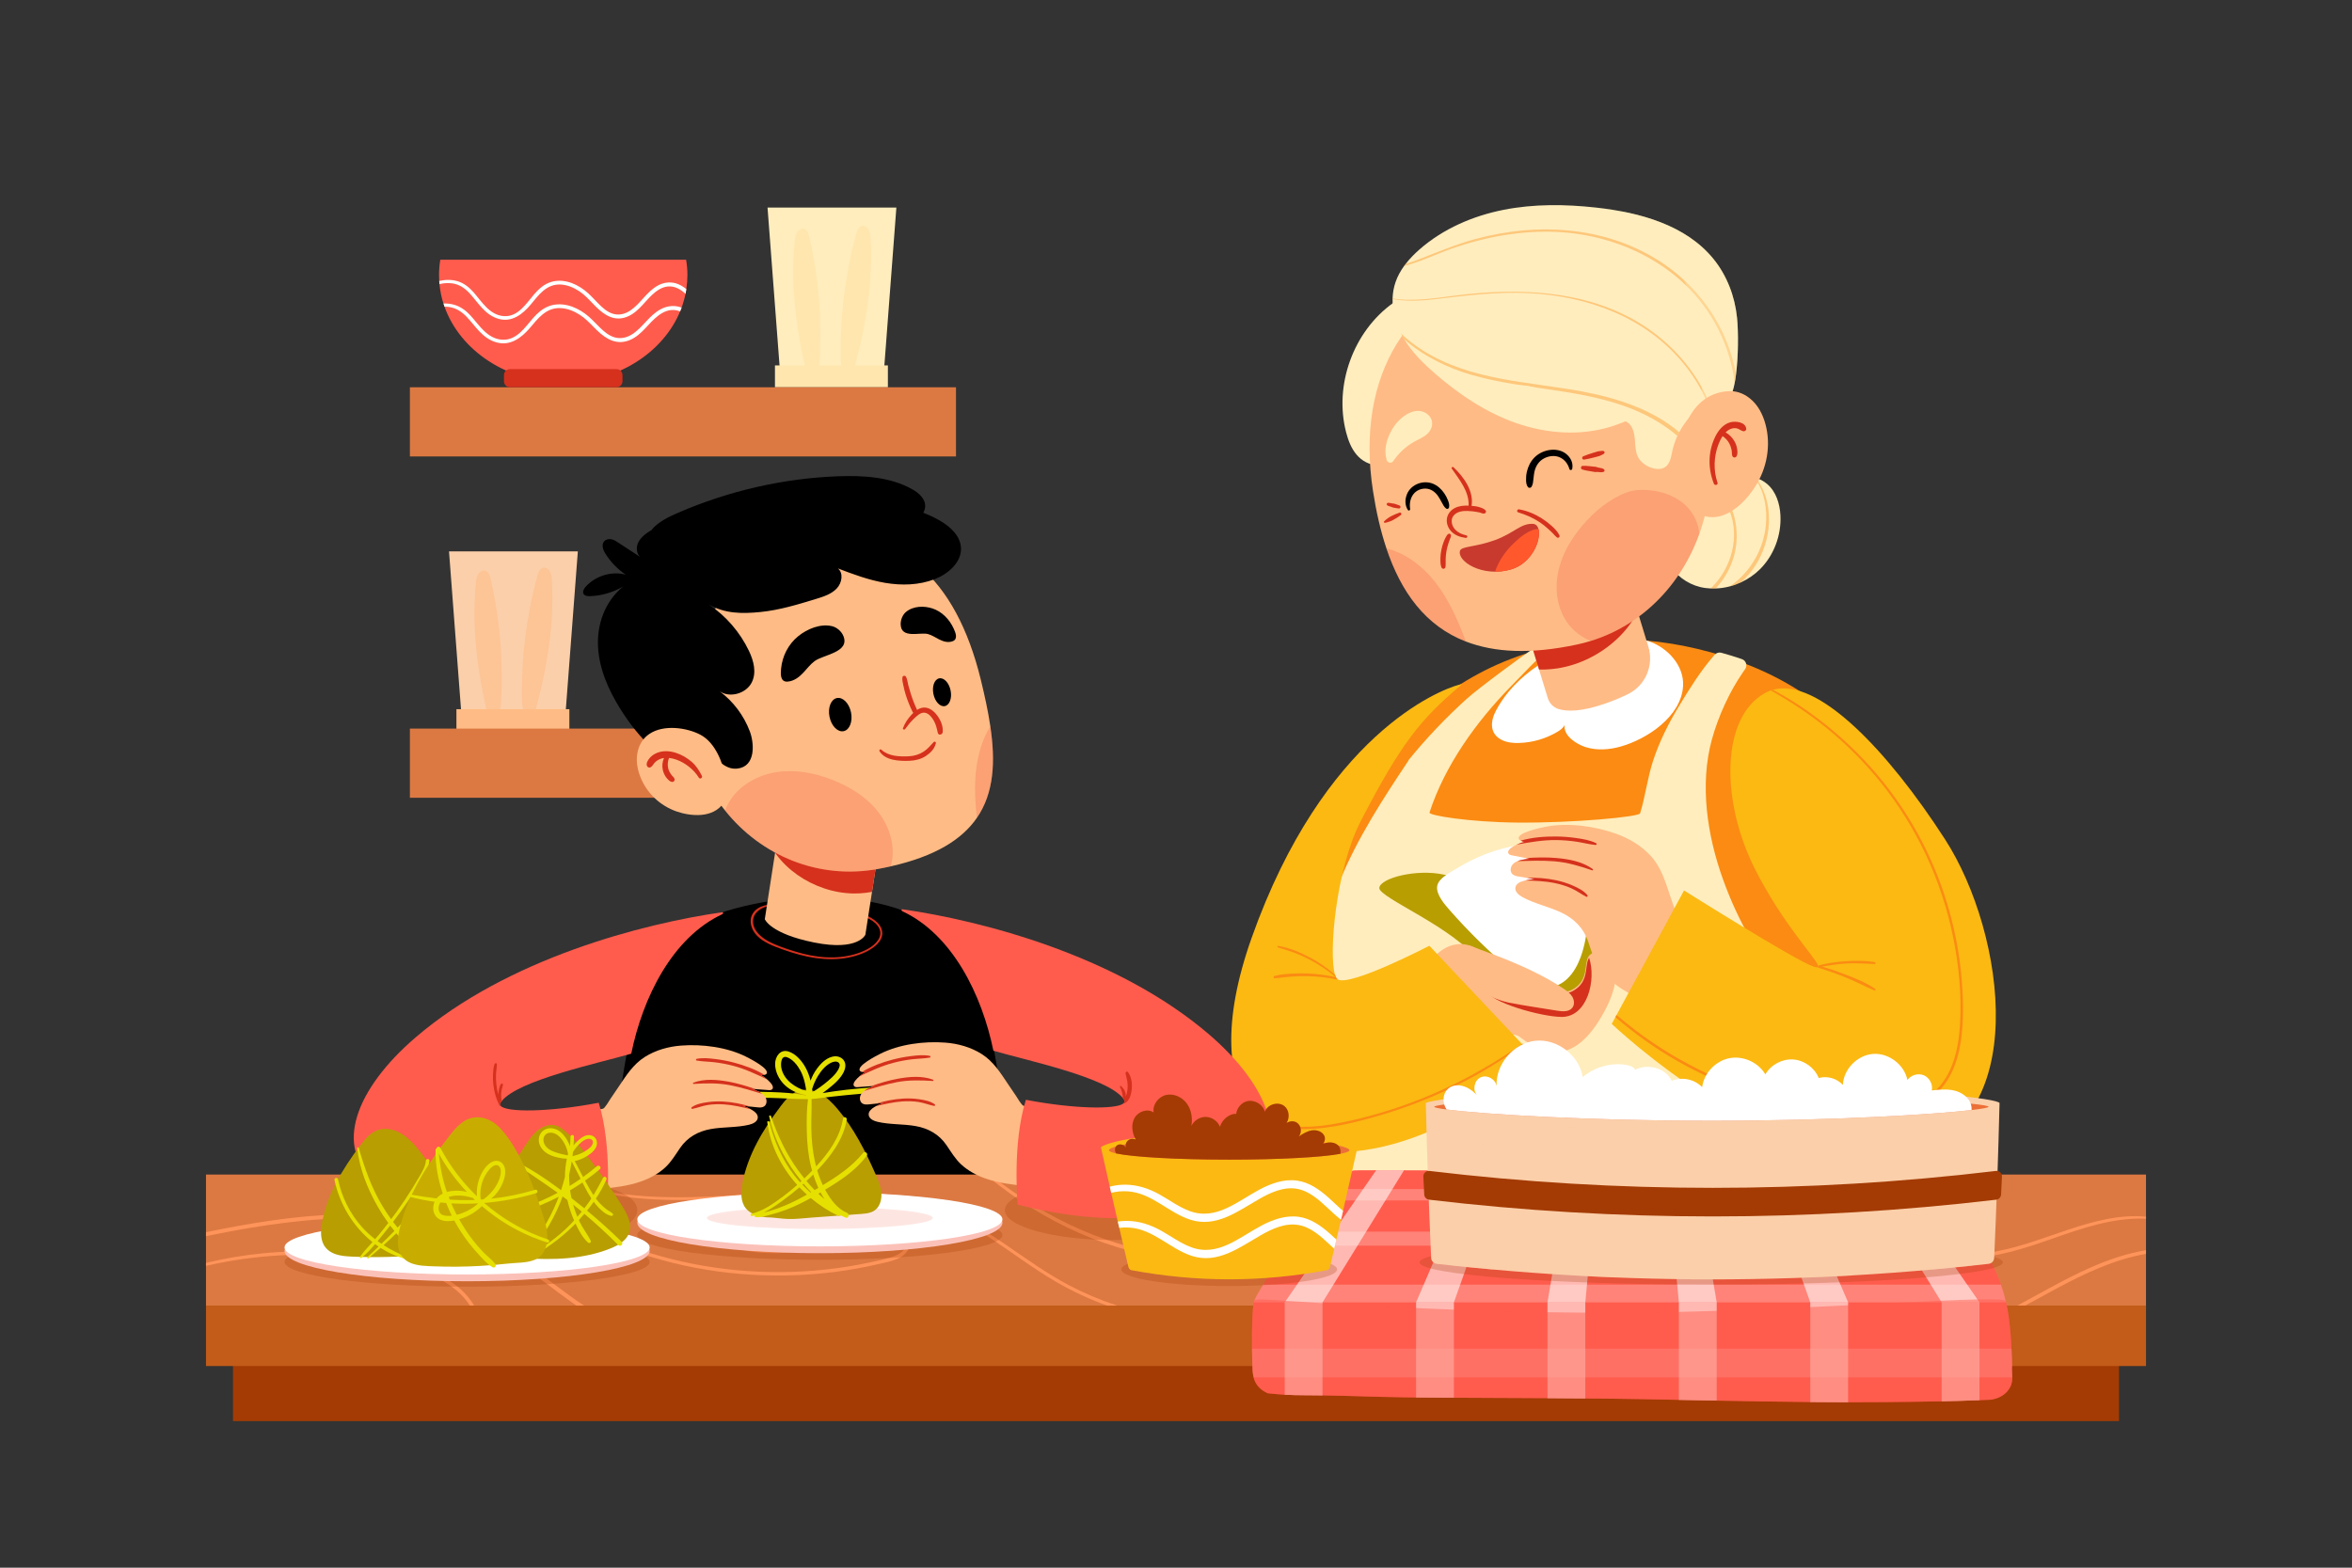 <?xml version="1.0" encoding="utf-8"?>
<!-- Generator: Adobe Illustrator 27.5.0, SVG Export Plug-In . SVG Version: 6.00 Build 0)  -->
<svg version="1.1" xmlns="http://www.w3.org/2000/svg" xmlns:xlink="http://www.w3.org/1999/xlink" x="0px" y="0px"
	 viewBox="0 0 750 500" style="enable-background:new 0 0 750 500;" xml:space="preserve">
<rect x="0" y="0" width="750" height="500" fill="#333333" stroke="none"/>
<g id="BACKGROUND">
</g>
<g id="OBJECTS">
	<g>
		<g>
			<g>
				<polygon style="fill:#FBCFA9;" points="180.371,227.035 147.068,227.035 143.179,175.855 184.261,175.855 				"/>
				<rect x="145.546" y="226.191" style="fill:#FFBB85;" width="36.01" height="6.976"/>
				<path style="opacity:0.54;fill:#FFBB85;" d="M151.754,185.985c0.097-0.978,0.222-1.992,0.719-2.823
					c0.497-0.831,1.474-1.421,2.349-1.118c1.001,0.346,1.401,1.597,1.651,2.688c2.992,13.047,4.087,26.597,3.237,40.019
					c-0.106,1.674-1.606,6.728-4.019,4.261c-0.604-0.618-0.521-2.264-0.67-3.081c-0.32-1.757-0.756-3.495-1.096-5.249
					c-1.413-7.293-2.38-14.704-2.589-22.16C151.219,194.34,151.341,190.148,151.754,185.985z"/>
				<path style="opacity:0.54;fill:#FFBB85;" d="M175.99,185.193c-0.057-0.991-0.141-2.019-0.603-2.877
					c-0.462-0.859-1.414-1.494-2.301-1.225c-1.014,0.308-1.465,1.554-1.759,2.643c-3.521,13.039-5.169,26.664-4.867,40.24
					c0.038,1.693,1.33,6.854,3.842,4.464c0.629-0.598,0.613-2.262,0.795-3.081c0.392-1.76,0.898-3.495,1.309-5.25
					c1.71-7.299,2.978-14.736,3.491-22.249C176.184,193.645,176.233,189.411,175.99,185.193z"/>
			</g>
			<rect x="130.708" y="232.377" style="fill:#DC7942;" width="174.143" height="22.063"/>
			<g>
				<polygon style="fill:#FFEDBD;" points="281.942,117.388 248.639,117.388 244.75,66.209 285.832,66.209 				"/>
				<path style="fill:#FFE6AE;" d="M253.395,76.957c0.097-0.978,0.222-1.992,0.719-2.823c0.496-0.831,1.473-1.421,2.349-1.118
					c1.001,0.346,1.401,1.597,1.651,2.688c2.991,13.047,4.087,26.597,3.237,40.019c-0.106,1.674-1.606,6.728-4.019,4.261
					c-0.604-0.618-0.521-2.263-0.67-3.081c-0.32-1.757-0.756-3.495-1.096-5.249c-1.413-7.293-2.38-14.703-2.589-22.16
					C252.86,85.313,252.982,81.121,253.395,76.957z"/>
				<path style="fill:#FFE6AE;" d="M277.632,76.165c-0.057-0.991-0.141-2.019-0.603-2.877c-0.462-0.859-1.414-1.494-2.301-1.224
					c-1.014,0.308-1.465,1.554-1.759,2.643c-3.521,13.039-5.169,26.664-4.867,40.24c0.038,1.693,1.33,6.854,3.841,4.465
					c0.629-0.598,0.613-2.262,0.795-3.081c0.392-1.76,0.898-3.494,1.309-5.25c1.71-7.299,2.978-14.736,3.491-22.249
					C277.825,84.617,277.874,80.383,277.632,76.165z"/>
				<rect x="247.117" y="116.544" style="fill:#FFE6AE;" width="36.01" height="6.976"/>
			</g>
			<rect x="130.708" y="123.519" style="fill:#DC7942;" width="174.143" height="22.063"/>
			<g>
				<path style="fill:#FF5C4D;" d="M219.2,87.72c0,1.52-0.12,3.02-0.35,4.49c-0.07,0.51-0.16,1.01-0.25,1.51
					c-0.25,1.18-0.56,2.35-0.94,3.49c-0.1,0.3-0.2,0.61-0.31,0.91c-0.06,0.16-0.12,0.31-0.18,0.47c-0.09,0.24-0.19,0.49-0.3,0.73
					c-5.48,13.23-20.1,22.7-37.27,22.7c-17.82,0-32.88-10.19-37.86-24.21c-0.12-0.34-0.23-0.67-0.33-1.01
					c-0.21-0.62-0.38-1.25-0.54-1.88c-0.07-0.32-0.15-0.64-0.22-0.97c-0.23-1.1-0.4-2.21-0.51-3.34c-0.03-0.33-0.06-0.66-0.08-1
					c-0.04-0.62-0.06-1.26-0.06-1.89c0-1.66,0.14-3.28,0.4-4.88h78.39C219.05,84.44,219.2,86.06,219.2,87.72z"/>
				<path style="fill:#D5311D;" d="M196.551,117.711h-33.909c-1.075,0-1.946,0.871-1.946,1.946v1.917
					c0,1.075,0.871,1.946,1.946,1.946h33.909c1.074,0,1.946-0.871,1.946-1.946v-1.917
					C198.497,118.582,197.625,117.711,196.551,117.711z"/>
				<path style="fill:#FFFFFF;" d="M217.35,98.12c-0.06,0.16-0.12,0.31-0.18,0.47c-0.09,0.24-0.19,0.49-0.3,0.73
					c-0.87-0.34-1.81-0.52-2.79-0.44c-2.1,0.18-3.85,1.42-5.29,2.72c-2.85,2.6-5.08,6.25-9.25,7.28c-4.22,1.05-7.54-1.83-10.12-4.47
					c-1.43-1.45-2.8-2.9-4.56-4.02c-1.77-1.13-3.83-2-6.02-2.12c-4.73-0.27-7.35,3.39-9.92,6.39c-2.58,3-6.18,5.81-10.65,4.53
					c-4.46-1.28-6.61-5.16-9.47-8.15c-1.49-1.56-3.3-2.8-5.6-3.13c-0.48-0.07-0.98-0.1-1.46-0.1c-0.12-0.34-0.23-0.67-0.33-1.01
					c1.17-0.04,2.34,0.09,3.46,0.41c2.12,0.61,3.8,1.93,5.21,3.47c2.71,2.97,5.31,7.4,10.1,7.67c4.65,0.25,7.34-4.13,9.85-6.95
					c1.33-1.49,2.87-2.92,4.84-3.69c1.92-0.77,4.04-0.81,6.06-0.35c2.1,0.48,4.05,1.5,5.72,2.74c1.67,1.24,3.01,2.76,4.47,4.19
					c1.35,1.33,2.86,2.69,4.78,3.28c1.99,0.62,4.03,0.11,5.71-0.97c3.48-2.26,5.39-6.03,9.15-8.02c1.8-0.95,3.91-1.26,5.91-0.69
					C216.9,97.96,217.13,98.03,217.35,98.12z"/>
				<path style="fill:#FFFFFF;" d="M218.85,92.21c-0.07,0.51-0.16,1.01-0.25,1.51c-1.46-1.38-3.42-2.55-5.58-2.36
					c-2.04,0.18-3.73,1.42-5.12,2.72c-2.77,2.6-4.94,6.25-8.97,7.28c-4.1,1.05-7.32-1.83-9.82-4.47c-1.39-1.45-2.72-2.9-4.42-4.02
					c-1.72-1.13-3.72-2-5.84-2.12c-4.59-0.27-7.12,3.39-9.62,6.39s-5.99,5.81-10.33,4.53c-4.32-1.28-6.41-5.16-9.18-8.15
					c-1.45-1.56-3.2-2.8-5.43-3.13c-1.38-0.2-2.8-0.1-4.15,0.22c-0.03-0.33-0.06-0.66-0.08-1c1.92-0.45,3.96-0.48,5.85,0.08
					c2.05,0.61,3.68,1.93,5.05,3.47c2.63,2.97,5.15,7.4,9.8,7.67c4.5,0.25,7.11-4.13,9.55-6.95c1.29-1.49,2.78-2.92,4.69-3.69
					c1.86-0.77,3.92-0.81,5.88-0.35c2.03,0.48,3.93,1.5,5.54,2.74c1.62,1.24,2.92,2.76,4.34,4.19c1.31,1.33,2.77,2.69,4.63,3.28
					c1.93,0.62,3.91,0.11,5.54-0.97c3.38-2.26,5.23-6.03,8.87-8.02c1.75-0.95,3.79-1.26,5.73-0.69
					C216.77,90.74,217.88,91.4,218.85,92.21z"/>
			</g>
		</g>
		<g>
			<g>
				<path d="M323.247,403.025c-0.799-27.457-4.22-86.434-18.869-102.16c-19.287-20.704-65.069-17.194-88.006-3.87
					c-17.084,9.924-21.859,73.982-23.184,106.03H323.247z"/>
				<path style="fill:#D5311D;" d="M280.435,295.028c-1.772-2.441-5.316-3.588-8.269-4.566c-7.417-2.456-15.714-3.388-23.54-2.143
					c-0.049,0.008-0.082,0.033-0.104,0.064c-3.118-0.166-6.854,0.316-8.481,2.976c-1.395,2.281-0.5,5.131,1.307,7.025
					c2.123,2.224,5.34,3.396,8.328,4.465c3.424,1.225,6.969,2.244,10.634,2.74c3.353,0.454,6.781,0.474,10.107-0.157
					c3.051-0.578,6.177-1.709,8.495-3.581c1.081-0.873,2.02-1.988,2.33-3.268C281.544,297.344,281.203,296.086,280.435,295.028z
					 M279.98,299.852c-1.528,2.26-4.588,3.644-7.335,4.459c-2.935,0.871-6.066,1.164-9.153,1.012
					c-3.347-0.165-6.637-0.862-9.8-1.808c-3-0.897-6.103-1.924-8.805-3.395c-2.719-1.48-5.181-4.001-4.694-7
					c0.24-1.478,1.347-2.66,2.789-3.402c1.702-0.877,3.671-1.072,5.611-1.055c0.026,0,0.038-0.013,0.057-0.021
					c0.01,0.001,0.016,0.009,0.027,0.008c6.522-0.589,13.117-0.316,19.449,1.237c3.075,0.754,6.263,1.719,9.003,3.177
					c1.381,0.735,2.649,1.738,3.256,3.08C280.949,297.391,280.752,298.71,279.98,299.852z"/>
			</g>
			<g>
				<defs>
					<path id="XMLID_1_" d="M243.877,293.164c0,0,1.726,4.633,15.766,7.443c14.04,2.81,16.303-2.475,16.303-2.475l3.569-23.043
						l-32.069-4.968L243.877,293.164z"/>
				</defs>
				<use xlink:href="#XMLID_1_"  style="overflow:visible;fill:#FFBB85;"/>
				<clipPath id="XMLID_00000075133316059168479300000002192129529045187248_">
					<use xlink:href="#XMLID_1_"  style="overflow:visible;"/>
				</clipPath>
				<path style="clip-path:url(#XMLID_00000075133316059168479300000002192129529045187248_);fill:#D5311D;" d="M272.437,284.97
					c-13.088-0.074-25.857-9.067-28.55-20.105c-1.027-4.211-0.494-9.004,3.102-11.804c4.031-3.139,10.342-2.772,15.93-2.205
					c6.76,0.686,13.601,1.418,20.025,3.532c4.871,1.603,9.55,4.081,12.974,7.539c3.846,3.885,2.68,6.925,0.057,11.002
					C291.389,280.053,282.267,285.026,272.437,284.97z"/>
			</g>
			<g>
				<path style="fill:#FFBB85;" d="M311.484,260.886c-4.754,6.883-13.28,12.23-27.444,15.428c-1.312,0.301-2.673,0.574-4.083,0.836
					c-18.879,3.471-37.233-4.19-48.744-18.636c-5.269-6.611-9.099-14.641-10.898-23.682c-5.716-28.776,11.714-56.492,38.935-61.897
					c27.22-5.415,45.584,11.462,53.488,43.776c1.254,5.123,2.343,10.12,3.053,14.893
					C317.462,242.833,317.005,252.895,311.484,260.886z"/>
				<g>
					<path style="fill:#D5311D;" d="M299.15,228.605c-0.92-1.354-2.24-2.674-3.932-2.913c-1.031-0.145-1.97,0.195-2.805,0.739
						c-0.012-0.041-0.011-0.08-0.03-0.122c-0.782-1.676-1.444-3.41-1.993-5.176c-0.27-0.868-0.53-1.747-0.76-2.625
						c-0.226-0.865-0.302-1.903-0.743-2.684c-0.242-0.428-1.014-0.381-1.111,0.145c-0.169,0.924,0.144,1.945,0.333,2.856
						c0.199,0.961,0.434,1.898,0.728,2.836c0.586,1.868,1.331,3.68,2.195,5.437c0.057,0.116,0.129,0.203,0.209,0.267
						c-0.182,0.173-0.358,0.349-0.525,0.528c-1.197,1.281-2.168,2.696-2.774,4.345c-0.157,0.426,0.45,0.6,0.68,0.287
						c0.859-1.171,1.779-2.334,2.84-3.329c0.898-0.842,2.132-2.118,3.488-1.878c1.273,0.225,2.224,1.479,2.822,2.531
						c0.694,1.22,0.97,2.523,1.274,3.877c0.211,0.937,1.482,0.627,1.566-0.212C300.784,231.814,300.094,229.994,299.15,228.605z"/>
					<path style="fill:#D5311D;" d="M297.75,236.659c-0.468,0.541-0.978,1.066-1.476,1.584c-0.526,0.548-1.088,1.051-1.727,1.465
						c-1.453,0.942-3.027,1.417-4.755,1.501c-2.97,0.144-6.448,0.019-8.751-2.106c-0.31-0.286-0.824,0.078-0.596,0.46
						c1.81,3.035,6.376,3.2,9.507,3.09c1.849-0.065,3.71-0.505,5.271-1.533c0.736-0.484,1.442-1.061,2.01-1.736
						c0.623-0.74,0.947-1.401,1.203-2.327C298.539,236.681,298.025,236.34,297.75,236.659z"/>
					<g>
						<path d="M271.373,227.221c0.593,2.918-0.463,5.595-2.358,5.98c-1.895,0.385-3.912-1.668-4.504-4.586
							c-0.593-2.918,0.463-5.595,2.358-5.98C268.763,222.25,270.78,224.303,271.373,227.221z"/>
						<path d="M303.126,220.222c0.497,2.445-0.328,4.676-1.841,4.984c-1.514,0.307-3.143-1.425-3.64-3.87
							c-0.497-2.445,0.328-4.676,1.841-4.984C301,216.044,302.63,217.777,303.126,220.222z"/>
					</g>
					<path d="M268.969,202.917c-0.609-1.548-2.116-2.845-3.672-3.21c-3.719-0.873-7.914,0.892-10.767,3.204
						c-3.153,2.555-5.083,6.364-5.464,10.387c-0.158,1.67-0.302,4.254,2.067,4.094c2.05-0.139,3.75-1.469,5.095-2.918
						c1.149-1.238,2.178-2.613,3.534-3.62C262.558,208.778,271.004,208.085,268.969,202.917z"/>
					<path d="M295.921,202.229c1.238,0.339,2.351,1.086,3.51,1.682c1.357,0.697,2.928,1.176,4.405,0.58
						c1.708-0.69,0.871-2.711,0.284-3.995c-1.413-3.093-3.85-5.479-6.79-6.439c-2.66-0.868-6.104-0.834-8.465,1.149
						c-0.987,0.83-1.675,2.39-1.662,3.84C287.248,203.891,293.37,201.531,295.921,202.229z"/>
				</g>
				<path d="M299.664,166.025c-1.683-0.965-3.441-1.78-5.251-2.485c0.324-0.588,0.549-1.213,0.598-1.882
					c0.181-2.488-1.966-4.4-4.108-5.608c-6.986-3.939-15.548-4.456-23.785-4.142c-17.333,0.661-34.703,4.629-50.863,11.62
					c-3.044,1.317-6.142,2.81-8.358,5.281l0.223,0.014c-0.051,0.031-0.104,0.059-0.155,0.09c-1.741,1.049-3.517,2.268-4.419,4.066
					c-0.771,1.537-0.607,3.583,0.572,4.635c-2.301-1.528-4.576-2.944-6.883-4.497c-0.676-0.455-1.371-0.919-2.179-1.103
					s-1.764-0.035-2.351,0.585c-1.003,1.058-0.436,2.719,0.292,3.896c1.664,2.689,3.903,5.015,6.538,6.793
					c-4.361-1.218-9.517,0.302-12.688,3.742c-0.62,0.673-1.194,1.645-0.759,2.398c0.374,0.646,1.277,0.733,2.05,0.707
					c3.655-0.119,7.323-1.183,10.539-3.057c-5.76,4.756-8.355,12.001-7.979,19.186c0.375,7.184,3.377,13.875,7.134,19.878
					c2.874,4.592,6.23,8.902,10.246,12.548c1.341,1.217,5.594,4.762,7.709,3.134c0.21-0.162,0.365-0.381,0.529-0.587
					c2.134-2.694,6.089-3.392,8.884-1.765c3.223,1.876,5.541,6.136,9.899,5.665c5.958-0.644,5.44-8.077,4-11.887
					c-1.915-5.069-5.278-9.536-9.619-12.78c3.133,2.185,8.292,0.829,10.164-2.673c1.72-3.216,0.687-7.052-0.822-10.208
					c-2.847-5.953-7.289-11.095-12.781-14.795c5.109,2.926,10.417,3.003,16.458,2.402c6.042-0.601,11.946-2.405,17.801-4.199
					c2.347-0.719,4.816-1.512,6.514-3.301s2.199-4.912,0.383-6.4c4.889,1.873,9.832,3.712,15.046,4.598
					c5.214,0.886,10.765,0.772,15.823-1.18c4.188-1.616,8.281-5.132,8.374-9.488C306.528,171.158,303.151,168.023,299.664,166.025z"
					/>
				<g>
					<path style="fill:#FFBB85;" d="M207.006,234.125c-1.684,1.161-2.985,2.898-3.606,5.368c-0.686,2.725-0.241,5.527,0.691,8.007
						c2.022,5.38,6.343,9.464,11.654,11.307c4.425,1.535,11.636,2.291,14.998-2.745c1.489-2.23,1.388-5.069,0.858-7.535
						c-1.149-5.342-3.459-11.647-8.252-14.188C219.11,232.091,211.621,230.943,207.006,234.125z"/>
					<path style="fill:#D5311D;" d="M223.814,247.44c-0.868-1.711-1.816-3.234-3.297-4.5c-1.471-1.257-3.156-2.236-5-2.834
						c-1.927-0.625-4.098-0.768-6.001,0.012c-0.842,0.345-1.614,0.835-2.231,1.511c-0.564,0.618-1.309,1.722-1.008,2.583
						c0.177,0.508,0.715,0.755,1.205,0.49c0.584-0.316,0.885-1.051,1.351-1.525c0.473-0.48,1.083-0.878,1.711-1.123
						c0.388-0.152,0.788-0.247,1.192-0.304c-0.511,1.175-0.672,2.47-0.395,3.762c0.167,0.779,0.493,1.552,0.934,2.215
						c0.244,0.366,0.535,0.705,0.855,1.007c0.145,0.136,0.296,0.266,0.455,0.385c0.257,0.195,0.496,0.24,0.811,0.273
						c0.444,0.047,0.865-0.508,0.703-0.923c-0.079-0.201-0.143-0.395-0.289-0.561c-0.12-0.136-0.26-0.253-0.384-0.385
						c-0.198-0.211-0.367-0.436-0.532-0.673c-0.376-0.541-0.653-1.116-0.81-1.756c-0.268-1.094-0.169-2.308,0.262-3.359
						c0.796,0.083,1.585,0.281,2.328,0.544c2.799,0.99,5.608,3.182,7.156,5.737C223.213,248.646,224.145,248.091,223.814,247.44z"/>
				</g>
				<g style="opacity:0.2;">
					<path style="fill:#EC372F;" d="M284.438,274.535c-0.097,0.603-0.233,1.196-0.399,1.779c-1.312,0.301-2.673,0.574-4.083,0.836
						c-18.879,3.471-37.233-4.19-48.744-18.636c0.447-1.235,1.05-2.411,1.779-3.5c3.344-4.958,9.099-7.981,15.02-8.808
						c5.92-0.826,11.987,0.379,17.547,2.576c5.357,2.119,10.441,5.23,14.087,9.683C283.291,262.927,285.371,268.848,284.438,274.535
						z"/>
					<path style="fill:#EC372F;" d="M311.484,260.886c-0.525-5.036-0.807-10.091-0.253-15.107c0.544-4.958,1.983-9.935,4.559-14.174
						C317.462,242.833,317.005,252.895,311.484,260.886z"/>
				</g>
			</g>
		</g>
		<g>
			<path style="fill:#FB8B12;" d="M425.666,276.69c5.598-19.139,14.464-38.261,30.661-51.634
				c19.001-15.688,42.968-22.949,68.626-20.751c21.609,1.851,46.674,10.928,60.774,25.796c11.621,12.253,17.184,28.417,18.771,44.47
				c1.587,16.052-0.508,32.194-2.6,48.2c-2.926,22.379,0.248,50.234-17.927,65.716c-14.137,12.043-41.418,12.761-60.732,14.875
				c-18.025,1.972-36.471,2.482-54.195-1.073c-15.616-3.132-41.031-11.732-47.384-26.563c-3.608-8.423-3.409-19.582-3.945-28.486
				c-0.667-11.071-0.44-22.185,0.675-33.227C419.662,301.419,422.09,288.919,425.666,276.69z"/>
			<path style="fill:#FFEDBD;" d="M593.226,330.947c-6.73-2.555-16.457-8.666-21.551-13.752
				c-10.166-10.151-17.479-23.414-22.292-36.848c-4.98-13.899-7.471-30.075-3.491-44.535c1.981-7.198,5.558-15.109,9.785-21.233
				c0.27-0.391,0.543-0.787,0.821-1.188c0.788-1.137,0.273-2.715-1.034-3.168c-2.159-0.749-4.354-1.425-6.574-2.032
				c-0.76-0.208-1.573,0.04-2.1,0.625c-0.163,0.181-0.325,0.363-0.485,0.547c-4.042,4.635-7.783,10.673-10.971,15.934
				c-3.299,5.443-6.181,11.214-8.18,17.264c-1.83,5.539-2.455,11.313-4.164,16.851c-0.339,1.098-21.093,3.11-39.382,2.939
				c-14.889-0.139-28.087-2.252-27.777-3.202c4.903-15.048,14.908-28.909,25.826-40.104c3.647-3.74,8.618-9.019,12.712-12.678
				c0.258-0.231,0.046-0.657-0.293-0.584c-1.838,0.393-3.662,0.831-5.465,1.321c-0.033,0.009-0.065,0.023-0.094,0.042
				c-2.227,1.466-16.738,12.062-20.796,15.724c-6.581,5.938-12.834,12.518-18.482,19.447c-0.04,0.119-0.092,0.239-0.172,0.358
				c-8.057,12.062-16.122,24.488-21.675,37.942c-2.844,6.89-5.419,13.967-7.054,21.249c-0.767,3.416-1.273,6.868-1.674,10.344
				c-0.369,3.2-0.025,6.41-0.707,9.558c-0.044,0.204-0.106,0.39-0.171,0.573c-0.499,8.28-0.5,16.583-0.002,24.863
				c0.536,8.904,0.337,20.063,3.945,28.486c6.353,14.831,31.768,23.431,47.384,26.563c17.724,3.555,36.169,3.045,54.195,1.073
				c19.315-2.114,46.595-2.832,60.732-14.875c15.446-13.158,15.474-35.252,16.929-55.327
				C598.337,332.701,595.73,331.897,593.226,330.947z"/>
			<path style="fill:#FFFFFF;" d="M481.077,220.607c-1.552,1.875-2.925,3.9-4.072,6.078c-1.762,3.347-2.064,7.271,1.774,9.265
				c1.705,0.886,3.691,1.068,5.612,1.013c4.295-0.122,8.554-1.362,12.243-3.565c0.93-0.556,1.868-1.222,2.311-2.211
				c-0.575,3.475,3.89,6.22,6.63,7.088c3.736,1.184,7.69,0.807,11.084-0.131c8.518-2.355,19.594-9.657,20.043-19.497
				c0.285-6.248-4.687-11.842-10.559-13.996c-9.599-3.521-20.522-0.347-29.341,3.962
				C490.857,211.518,485.302,215.504,481.077,220.607z"/>
			<g>
				<defs>
					<path id="XMLID_4_" d="M525.624,206.242c1.804,5.892-0.842,12.277-6.343,15.053c-1.947,0.983-4.325,2.006-7.229,3.033
						c-7.925,2.801-12.523,2.599-15.081,1.812c-1.657-0.51-2.918-1.864-3.425-3.522l-6.714-21.927l33.913-10.385L525.624,206.242z"
						/>
				</defs>
				<use xlink:href="#XMLID_4_"  style="overflow:visible;fill:#FFBB85;"/>
				<clipPath id="XMLID_00000003791585866184572300000017262852224677611392_">
					<use xlink:href="#XMLID_4_"  style="overflow:visible;"/>
				</clipPath>
				<path style="clip-path:url(#XMLID_00000003791585866184572300000017262852224677611392_);fill:#D5311D;" d="M496.652,213.17
					c14.127-2.184,26.599-13.696,27.885-25.738c0.491-4.593-0.79-9.548-5.087-11.915c-4.816-2.652-11.579-1.251-17.533,0.245
					c-7.201,1.809-14.484,3.68-21.113,6.937c-5.026,2.469-9.717,5.829-12.906,10.016c-3.584,4.705-1.877,7.714,1.556,11.579
					C475.455,211.049,486.041,214.81,496.652,213.17z"/>
			</g>
			<path style="fill:#B89E00;" d="M460.391,278.95c-8.644-1.878-20.103,1.045-20.558,4.186
				c-0.455,3.141,24.214,12.688,32.014,23.878c7.8,11.19,20.892,17.028,28.872,12.958c7.98-4.069,12.709-18.564,11.495-24.548
				c-1.214-5.984-4.763-17.881-13.343-17.254C490.29,278.799,469.035,280.828,460.391,278.95z"/>
			<path style="fill:#FFFFFF;" d="M484.277,269.549c5.517-0.895,11.763-0.709,15.912,3.037c2.575,2.326,3.949,5.7,4.812,9.061
				c1.839,7.158,1.702,14.813-0.391,21.901c-1.445,4.895-4.427,10.025-9.406,11.14c-5.006,1.122-9.832-2.229-13.744-5.548
				c-6.817-5.783-13.212-12.063-19.117-18.774c-1.573-1.788-4.534-5.117-4.048-7.797c0.467-2.579,4.277-4.372,6.358-5.661
				C470.628,273.206,477.336,270.675,484.277,269.549z"/>
			<g>
				<path style="fill:#FFBB85;" d="M534.343,322.677c-1.701-0.289-3.4-0.906-5.007-1.541c-4.44-1.736-8.931-3.485-12.896-6.205
					c-2.685-1.846-5.18-4.187-6.909-6.974c-1.462-2.365-2.226-5.128-3.129-7.744c-1.457-4.263-4.524-7.273-8.559-9.171
					c-4.012-1.903-8.469-2.78-12.364-4.913c-1.215-0.67-2.525-1.792-2.24-3.155c0.241-1.125,1.473-1.717,2.594-2.022
					c0.201-0.055,0.388-0.102,0.586-0.146c0.966-0.217,1.929-0.347,2.91-0.418c-0.858-0.136-1.704-0.279-2.552-0.412
					c-0.805-0.132-1.599-0.262-2.394-0.391c-0.815-0.135-1.688-0.297-2.227-0.924c-0.709-0.805-0.509-2.137,0.194-2.95
					c0.419-0.497,0.971-0.838,1.582-1.075c0.395-0.165,0.809-0.282,1.227-0.375c0.853-0.204,1.711-0.308,2.576-0.356
					c-0.384-0.072-0.776-0.157-1.161-0.229c0,0,0,0-0.01-0.003c-1.443-0.274-2.894-0.56-4.334-0.844
					c-0.479-0.087-1.017-0.234-1.228-0.663c-0.322-0.623,0.263-1.326,0.834-1.738c0.558-0.405,1.156-0.755,1.758-1.038
					c0.003-0.01,0.013-0.007,0.013-0.007c0.79-0.374,1.614-0.673,2.47-0.888c-0.211,0.052-0.756-0.151-1.162-0.383l-0.01-0.003
					c-0.227-0.128-0.411-0.254-0.48-0.36c-1.412-2.111,7.209-3.81,8.331-4.039c7.204-1.43,15.674-0.255,22.58,2.208
					c4.152,1.471,8.076,3.819,11.073,7.083c3.224,3.511,4.58,7.987,6.064,12.432c0.519,1.539,1.025,3.086,1.58,4.613
					c0.271,0.729,0.983,3.762,1.678,4.094c4.01,1.913,8.699,3.094,11.252,3.944C545.319,306.901,539.904,316.103,534.343,322.677z"
					/>
				<path style="fill:#D5311D;" d="M505.824,286.003c-1.661-0.836-3.119-1.976-4.836-2.728c-1.666-0.738-3.436-1.254-5.212-1.629
					c-3.081-0.633-6.223-0.726-9.359-0.839c0.966-0.217,1.929-0.347,2.91-0.418c-0.858-0.136-1.704-0.279-2.552-0.412
					c3.166-0.119,6.366,0.121,9.452,0.777c1.806,0.384,3.568,0.93,5.264,1.677c1.658,0.725,3.558,1.648,4.716,3.088
					C506.427,285.796,506.151,286.168,505.824,286.003z"/>
				<path style="fill:#D5311D;" d="M507.706,277.584c-4.006-1.366-7.875-2.553-12.131-2.884c-3.86-0.3-7.776-0.156-11.645-0.065
					c0.395-0.165,0.809-0.282,1.227-0.375c0.853-0.204,1.711-0.308,2.576-0.356c-0.384-0.072-0.776-0.157-1.161-0.229
					c3.227-0.222,6.452-0.314,9.694-0.03c3.979,0.343,8.317,1.134,11.619,3.52C508.088,277.306,507.965,277.677,507.706,277.584z"/>
				<path style="fill:#D5311D;" d="M508.83,269.504c-2.046-0.187-4.045-0.743-6.07-1.045c-2.17-0.33-4.352-0.499-6.539-0.528
					c-4.303-0.038-8.42,0.684-12.615,1.45c0.79-0.374,1.614-0.673,2.47-0.888c-0.211,0.052-0.756-0.151-1.162-0.383
					c3.649-1.047,7.563-1.344,11.301-1.317c2.146,0.018,4.294,0.189,6.417,0.495c2.156,0.304,4.391,0.674,6.354,1.646
					C509.253,269.074,509.128,269.531,508.83,269.504z"/>
			</g>
			<path style="fill:#FBB912;" d="M607.22,368c-41.04,8.38-93.27-41.44-93.27-41.44l1.17-2.17l0.36-0.66L537,284
				c0,0,35.55,22.39,41.36,24.31c0.54,0.18,0.91,0.25,1.14,0.19c0.25-0.04,0.32-0.23,0.23-0.55c-0.74-2.51-11.15-13.13-20.03-30.61
				c-11.07-21.76-11.03-48.56,3.18-56.34c0.57-0.32,1.16-0.58,1.77-0.78c0.23-0.09,0.46-0.16,0.7-0.22
				c14.35-4.01,36.6,19.36,54.9,47.73C639.64,297.78,648.27,359.63,607.22,368z"/>
			<g>
				<path style="fill:#FB8B12;" d="M597.94,315.38c0.24,0.16,0.1,0.62-0.21,0.5c-1.66-0.65-3.27-1.47-4.89-2.24
					c-1.63-0.77-3.28-1.49-4.95-2.16c-2.76-1.11-5.57-2.05-8.39-2.98c0.25-0.04,0.32-0.23,0.23-0.55c0.01,0.01,0.01,0.01,0.02,0.01
					c2.9-0.81,5.93-1.2,8.93-1.39c3.02-0.18,6.19-0.24,9.18,0.31c0.33,0.06,0.24,0.59-0.08,0.58c-3.01-0.11-5.97-0.34-8.98-0.17
					c-2.63,0.15-5.21,0.55-7.79,1c2.44,0.68,4.85,1.51,7.21,2.43C591.52,312,595.02,313.35,597.94,315.38z"/>
				<path style="fill:#FB8B12;" d="M625.95,321.07c0.03,4.2-0.16,8.41-0.93,12.54c-0.73,3.91-2,7.79-4.18,11.14
					c-2.22,3.42-5.36,6.08-9.09,7.72c-3.91,1.72-8.19,2.39-12.42,2.58c-4.41,0.21-8.85-0.03-13.23-0.44
					c-8.95-0.84-17.8-2.64-26.37-5.35c-8.56-2.71-16.85-6.32-24.66-10.75c-7.12-4.04-13.77-8.77-19.95-14.12l0.36-0.66
					c1.08,0.92,2.18,1.81,3.28,2.7c6.9,5.57,14.42,10.38,22.34,14.37c7.9,3.97,16.21,7.11,24.75,9.37
					c8.58,2.26,17.39,3.62,26.26,4.01c8.31,0.36,17.84,0.08,24.44-5.72c6.11-5.37,7.99-13.89,8.45-21.68
					c0.55-9.19-0.31-18.55-2.12-27.56c-1.86-9.25-4.83-18.28-8.85-26.81c-3.82-8.09-8.59-15.73-14.18-22.71
					c-5.36-6.68-11.47-12.77-18.15-18.12c-5.35-4.28-11.08-8.04-17.05-11.36c0.23-0.09,0.46-0.16,0.7-0.22
					c0.17,0.09,0.34,0.18,0.51,0.27c7.65,4.12,14.79,9.27,21.27,15.05c6.5,5.79,12.35,12.31,17.4,19.4
					c5.37,7.56,9.81,15.76,13.22,24.38c3.51,8.88,5.92,18.18,7.19,27.64C625.57,311.49,625.91,316.28,625.95,321.07z"/>
			</g>
			<path style="fill:#FFBB85;" d="M509.877,325.553c-10.373,16.565-20.911,8.37-25.363,5.094
				c-4.453-3.276-18.481,6.445-18.481,6.445l-18.286-24.858l8.866-6.193c0,0,5.444-7.593,13.328-3.966
				c2.158,0.992,4.968,2.741,8.04,4.666c8.166,5.133,18.247,11.588,23.264,8.944c5.638-2.975,3.704-8.224,5.327-10.674
				c0.369-0.554,0.924-0.962,1.779-1.167C513.026,302.708,520.25,308.988,509.877,325.553z"/>
			<path style="fill:#D5311D;" d="M497.987,324.339c-6.202-0.01-23.225-4.559-24.537-8.953c-0.943-3.169,1.157-5.969,4.695-8.176
				c8.166,5.133,18.247,11.588,23.264,8.944c5.638-2.975,3.704-8.224,5.327-10.674C509.07,312.44,506.241,324.359,497.987,324.339z"
				/>
			<path style="fill:#FFBB85;" d="M468.53,301.57c10.381,3.788,20.874,7.632,30.067,13.764c1.039,0.693,2.089,1.445,2.742,2.51
				c0.653,1.065,0.817,2.526,0.073,3.529c-1.043,1.407-3.155,1.262-4.882,0.974c-5.152-0.859-10.331-1.574-15.456-2.578
				C478.087,319.186,461.078,314.144,468.53,301.57z"/>
			<path style="fill:#FBB912;" d="M490.78,338.74c-35.99,30.44-73.7,36.82-89.93,18.42c-0.37-0.41-0.73-0.84-1.07-1.28
				c-8.59-10.98-10.2-29.83-0.69-56.68c23-64.9,60.07-79.2,66.12-80.8c1.14-0.3,1.07-0.2,0.25,0.49
				c-12.52,10.56-18.81,18.39-31.55,43.01c-7.92,15.3-10.3,42.33-8.19,49.04c0.19,0.61,0.42,1.05,0.69,1.3
				c0.05,0.05,0.11,0.09,0.17,0.12c3.83,2.46,29.21-10.72,29.21-10.72l29.56,31.34l0.25,0.27L490.78,338.74z"/>
			<g>
				<path style="fill:#FB8B12;" d="M426.58,312.36c-0.62,0.09-1.38-0.19-1.96-0.29c-0.91-0.15-1.82-0.29-2.74-0.4
					c-1.69-0.2-3.39-0.31-5.1-0.34c-1.7-0.03-3.41,0.02-5.11,0.15c-1.74,0.12-3.46,0.42-5.2,0.53c-0.42,0.03-0.48-0.61-0.09-0.71
					c1.69-0.49,3.53-0.64,5.29-0.76c1.74-0.12,3.49-0.14,5.23-0.07c1.74,0.07,3.48,0.25,5.2,0.49c0.86,0.12,1.72,0.26,2.58,0.43
					c0.38,0.07,0.85,0.13,1.29,0.24c-2.64-2.15-5.46-4.08-8.48-5.64c-1.6-0.83-3.25-1.57-4.95-2.2c-1.65-0.61-3.35-1.08-5.03-1.61
					c-0.32-0.11-0.19-0.55,0.13-0.5c3.53,0.59,7.03,2.09,10.17,3.76c2.85,1.52,5.51,3.34,7.91,5.5c0.19,0.61,0.42,1.05,0.69,1.3
					C426.46,312.29,426.52,312.33,426.58,312.36z"/>
				<path style="fill:#FB8B12;" d="M485.62,333.24c-0.01,0-0.01,0.01-0.02,0.01c-0.81,0.62-1.64,1.22-2.46,1.82
					c-6.76,4.79-13.94,8.92-21.43,12.44c-7.41,3.49-15.11,6.37-22.99,8.61c-8.42,2.39-17.31,4.49-26.12,3.9
					c-4.02-0.27-8.08-1.18-11.75-2.86c-0.37-0.41-0.73-0.84-1.07-1.28c5.36,2.8,11.67,3.71,17.67,3.47
					c4.52-0.18,8.98-0.97,13.39-1.96c3.9-0.88,7.76-1.93,11.58-3.12c7.69-2.41,15.18-5.43,22.39-9.04
					c7.13-3.58,13.97-7.72,20.54-12.25c0.03-0.01,0.05-0.03,0.08-0.05C485.63,332.79,485.8,333.1,485.62,333.24z"/>
			</g>
			<g>
				<path style="fill:#FFEDBD;" d="M561.17,181.6c-1.73,1.71-3.78,3.11-5.99,4.13c-1.17,0.54-2.38,0.98-3.62,1.3
					c-1.46,0.38-2.95,0.61-4.46,0.66c-0.55,0.02-1.1,0.02-1.64,0c-0.55-0.03-1.11-0.08-1.66-0.15
					c-8.81-1.15-16.14-10.09-11.87-18.96c2.41-5.03,7.43-10.25,12.8-13.48c0.28-0.17,0.55-0.33,0.82-0.48
					c1.71-0.96,3.44-1.7,5.12-2.17c2.78-0.77,5.87-0.97,8.63-0.24c0.17,0.05,0.34,0.1,0.52,0.15c1.34,0.42,2.6,1.08,3.69,2.01
					c2.83,2.42,4.04,6.28,4.23,9.99C568.07,170.69,565.67,177.15,561.17,181.6z"/>
				<g style="opacity:0.39;">
					<path style="fill:#FB8B12;" d="M552.85,177.65c-1.11,3.72-3.08,7.21-5.75,10.04c-0.55,0.02-1.1,0.02-1.64,0
						c0.16-0.15,0.32-0.3,0.47-0.45c6.18-6.2,8.91-15.97,5.6-24.27c-1.31-3.29-3.65-6.28-6.8-7.87c0.28-0.17,0.55-0.33,0.82-0.48
						C553.34,158.66,555.19,169.81,552.85,177.65z"/>
					<path style="fill:#FB8B12;" d="M560.01,179.98c-1.33,2.14-2.96,4.07-4.83,5.75c-1.17,0.54-2.38,0.98-3.62,1.3
						c0.13-0.09,0.26-0.18,0.39-0.27c6.3-4.44,10.38-11.57,11.14-19.23c0.5-5.09-0.43-11.25-3.79-15.32
						c0.17,0.05,0.34,0.1,0.52,0.15c1.07,1.28,1.92,2.76,2.57,4.32C565.47,164.11,564.21,173.25,560.01,179.98z"/>
				</g>
				<path style="fill:#FFEDBD;" d="M444.26,96.612c-12.699,9.034-18.947,26.245-15,41.321c0.661,2.527,1.61,5.039,3.288,7.041
					c1.678,2.001,4.188,3.435,6.797,3.312c4.71-0.222,7.71-4.976,9.848-9.178c3.664-7.199,7.27-14.502,9.337-22.311
					c1.53-5.779,3.583-15.654,0.536-21.282C456.184,90.192,447.851,94.058,444.26,96.612z"/>
				<path style="fill:#FFBB85;" d="M543.504,165.022c-4.9,18.743-18.179,33.831-36.252,39.401c-1.439,0.447-2.897,0.826-4.394,1.147
					c-14.806,3.169-26.355,2.528-35.377-0.943h-0.01c-12.988-5.007-20.726-15.875-25.363-29.699
					c-1.896-5.658-3.276-11.802-4.277-18.247c-5.852-37.496,12.006-64.201,41.394-70.034c29.388-5.843,58.504,16.05,65.027,48.89
					C546.284,145.783,545.895,155.845,543.504,165.022z"/>
				<g style="opacity:0.2;">
					<path style="fill:#EC372F;" d="M541.903,170.205c-5.838,16.312-18.277,29.171-34.651,34.218
						c-2.8-1.137-5.318-2.984-7.145-5.395c-3.48-4.589-4.414-10.801-3.276-16.439c1.128-5.648,4.161-10.781,7.913-15.156
						c3.879-4.54,8.681-8.448,14.3-10.489C524.664,154.902,540.303,156.735,541.903,170.205z"/>
					<path style="fill:#EC372F;" d="M467.472,204.627c-12.988-5.007-20.726-15.875-25.363-29.699
						c0.233,0.049,0.467,0.107,0.69,0.165c6.912,1.944,12.589,7.048,16.624,12.988C462.874,193.175,465.265,198.882,467.472,204.627
						z"/>
				</g>
				<path style="fill:#FFEDBD;" d="M553.57,119.45c-0.12,0.93-0.25,1.8-0.41,2.6c-0.35,1.9-0.81,3.41-1.37,4.26
					c-1.08,1.63-3.71,2.47-6.36,3.29c-0.15,0.05-0.31,0.09-0.46,0.15c-2.31,0.71-4.57,1.44-5.72,2.73
					c-1.48,1.65-2.76,3.44-3.78,5.38c-0.21,0.38-0.4,0.78-0.59,1.18c-0.81,1.75-1.41,3.6-1.77,5.54c-0.51,2.8-1.42,5.18-4.72,4.98
					c-2.46-0.16-5.25-1.82-6.23-4.14c-0.7-1.67-0.69-3.55-0.85-5.36c-0.17-1.82-0.57-3.73-1.86-4.98c-0.32-0.3-0.7-0.54-1.11-0.71
					c-1.54,0.63-3.08,1.22-4.66,1.71c-9.86,3.03-20.53,2.21-30.08-1.1c-9.55-3.31-18.07-9-25.68-15.55
					c-3.84-3.31-7.54-6.93-10.18-11.26c-0.32-0.52-0.62-1.04-0.9-1.58c-0.05-0.09-0.09-0.17-0.13-0.26
					c-1.73-3.35-2.75-7.17-2.65-10.95v-0.19c0.06-1.79,0.37-3.56,0.97-5.28c0.63-1.82,1.57-3.5,2.69-5.06
					c0.17-0.23,0.35-0.46,0.53-0.69c1.3-1.69,2.83-3.23,4.44-4.64c7.54-6.6,17.04-10.67,26.77-12.6c9.72-1.92,19.7-1.79,29.45-0.72
					c14,1.54,28.66,5.58,37.44,16.35c4.32,5.3,6.84,11.93,7.54,18.71C554.38,106,554.31,113.7,553.57,119.45z"/>
				<g style="opacity:0.39;">
					<path style="fill:#FB8B12;" d="M535.47,137.86c-0.21,0.38-0.4,0.78-0.59,1.18c-3.98-3.41-8.51-6.1-13.4-8.17
						c-16.75-7.07-35.24-6.33-52.48-11.38c-7.54-2.21-15.19-5.93-21.26-11.32c-0.32-0.52-0.62-1.04-0.9-1.58
						c-0.05-0.09-0.09-0.17-0.13-0.26c2.12,2.02,4.44,3.8,6.89,5.36c15.32,9.75,33.72,9.97,50.9,13.17
						C515.08,126.83,526.9,130.47,535.47,137.86z"/>
					<path style="fill:#FB8B12;" d="M545.43,129.6c-0.15,0.05-0.31,0.09-0.46,0.15c-1.89-4.84-4.56-9.36-7.78-13.36
						c-12.28-15.28-30.97-21.93-49.63-22.89c-10.23-0.52-20.23,0.77-30.36,1.96c-4.26,0.5-8.84,0.7-13.14-0.08v-0.19
						c6.86,1.13,14.47-0.26,21.08-1.06c19.17-2.31,40.1-1.61,57.25,8.65C532.52,108.84,541.18,118.3,545.43,129.6z"/>
					<path style="fill:#FB8B12;" d="M553.57,119.45c-0.12,0.93-0.25,1.8-0.41,2.6c-0.86-6.76-3.09-13.34-6.4-19.2
						c-10.34-18.31-30.58-27.99-50.44-28.88c-11.33-0.5-22.67,1.57-33.39,5.32c-4.78,1.68-9.97,4.22-15.21,5.56
						c0.17-0.23,0.35-0.46,0.53-0.69c1.46-0.44,2.91-0.96,4.31-1.5c5.96-2.29,11.77-4.78,17.94-6.44
						c20.36-5.49,42.91-4.05,60.73,8.43C542.74,92.72,551.2,105.43,553.57,119.45z"/>
				</g>
				<path style="opacity:0.35;fill:#FFEDBD;" d="M553.892,101.259c-0.7-6.776-3.218-13.411-7.541-18.711
					c-7.064-8.658-17.929-12.961-29.191-15.116c0.464,0.259,0.926,0.523,1.385,0.807c15.465,9.564,24.174,28.587,24.754,46.357
					c0.186,5.684-0.655,11.422-2.482,16.727c3.331-1.806,9.21-2.349,10.973-5.011C554.064,122.88,554.647,108.57,553.892,101.259z"
					/>
				<g>
					<path style="fill:#FFBB85;" d="M550.724,124.783c2.45-0.221,4.934,0.412,7.275,2.285c2.582,2.065,4.123,5.1,4.964,8.211
						c1.824,6.749,0.508,14.076-3.347,20.042c-2.385,3.691-5.778,7.352-10.011,8.952c-4.758,1.798-9.547-0.128-11.946-4.492
						c-1.216-2.211-1.76-4.721-2.078-7.219C534.23,141.963,537.452,125.98,550.724,124.783z"/>
					<path style="fill:#D5311D;" d="M551.813,134.671c-2.303,0.589-3.91,2.623-4.893,4.673c-2.277,4.747-2.334,10.053-0.403,14.917
						c0.28,0.704,1.419,0.424,1.161-0.32c-1.36-3.92-1.187-8.452,0.33-12.304c0.335-0.851,0.752-1.746,1.287-2.549
						c0.932,0.637,1.688,1.462,2.2,2.459c0.29,0.564,0.474,1.102,0.626,1.774c0.037,0.163,0.069,0.328,0.093,0.494
						c-0.017-0.119,0.016,0.168,0.016,0.162c0.008,0.084,0.013,0.168,0.017,0.251c0.02,0.405,0.011,0.762,0.138,1.153
						c0.192,0.595,1.012,0.735,1.344,0.176c0.456-0.769,0.31-1.773,0.162-2.619c-0.139-0.798-0.454-1.59-0.863-2.287
						c-0.677-1.155-1.626-2.096-2.778-2.737c0.321-0.319,0.671-0.604,1.059-0.834c0.704-0.417,1.531-0.616,2.347-0.493
						c0.841,0.127,1.409,0.76,2.193,0.947c0.457,0.11,1.029-0.227,0.987-0.752C556.661,134.584,553.456,134.251,551.813,134.671z"/>
				</g>
				<g>
					<path style="fill:#FFEDBD;" d="M481.629,132.87c1.982,0.269,3.941-0.111,5.92-0.194c3.818-0.16,7.64,0.495,11.136,1.891
						c1.367,0.546,2.494-0.899,1.912-1.797c-1.022-3.333-4.117-5.951-7.342-7.649c-3.092-1.628-7.023-2.619-10.605-2.104
						c-1.918,0.276-3.692,1.073-4.798,2.554c-0.936,1.253-1.336,2.926-0.688,4.362C477.906,131.58,479.729,132.612,481.629,132.87z"
						/>
					<path style="fill:#D5311D;" d="M473.769,162.888c-0.381-0.646-1.489-0.971-2.177-1.18c-0.743-0.227-1.559-0.308-2.34-0.371
						c0.776-4.692-2.483-9.236-5.771-12.316c-0.277-0.26-0.78,0.082-0.548,0.423c2.438,3.597,5.59,7.291,5.367,11.829
						c-1.51-0.066-3.046,0.065-4.409,0.768c-1.307,0.674-2.302,1.902-2.506,3.377c-0.204,1.481,0.364,2.974,1.374,4.056
						c1.22,1.306,2.894,1.84,4.614,2.085c0.514,0.073,0.757-0.688,0.221-0.802c-1.499-0.32-3.144-1.103-4.014-2.418
						c-0.763-1.152-0.987-2.8-0.038-3.916c1.092-1.283,2.876-1.507,4.458-1.458c0.119,0.004,0.239,0.017,0.359,0.023
						c0.099,0.051,0.216,0.062,0.321,0.02c0.669,0.042,1.339,0.106,1.995,0.232c0.406,0.078,0.824,0.126,1.222,0.233
						c0.437,0.117,0.896,0.383,1.352,0.322C473.682,163.736,474.025,163.322,473.769,162.888z"/>
					<path d="M461.724,159.582c-0.312-0.8-0.687-1.541-1.176-2.248c-0.931-1.345-2.118-2.465-3.653-3.078
						c-3.048-1.218-6.873,0.189-8.193,3.24c-0.718,1.661-0.778,3.575,0.223,5.133c0.258,0.402,0.8,0.129,0.733-0.309
						c-0.247-1.612,0.028-3.372,1.035-4.687c0.955-1.247,2.479-1.867,4.032-1.791c1.533,0.076,2.828,1.006,3.721,2.205
						c0.504,0.676,0.889,1.437,1.294,2.174c0.4,0.728,0.745,1.505,1.44,2.005c0.312,0.225,0.801-0.007,0.884-0.36
						C462.247,161.088,462.006,160.303,461.724,159.582z"/>
					<path d="M486.628,153.141c-0.023-0.887,0.045-1.751,0.248-2.642c0.387-1.695,1.139-3.312,2.477-4.641
						c2.658-2.639,7.276-3.27,9.989-1.145c1.478,1.157,2.376,2.875,2.01,4.8c-0.095,0.497-0.781,0.518-0.902,0.085
						c-0.446-1.596-1.503-3.065-3.132-3.762c-1.544-0.66-3.41-0.464-5.002,0.384c-1.571,0.837-2.519,2.335-2.93,3.878
						c-0.232,0.87-0.303,1.757-0.405,2.633c-0.101,0.865-0.122,1.747-0.63,2.552c-0.228,0.361-0.842,0.395-1.082,0.114
						C486.739,154.778,486.649,153.94,486.628,153.141z"/>
					<path style="fill:#C83A2E;" d="M488.886,167.088c-3.948-0.263-5.992,2.911-12.178,5.172c-6.186,2.261-10.732,1.94-11.149,3.402
						c-0.967,3.387,7.125,8.513,16.069,6.009C490.573,179.168,492.835,167.351,488.886,167.088z"/>
					<path style="fill:#FF582C;" d="M482.537,173.396c-2.491,2.438-4.699,5.545-5.792,8.941c1.562,0.005,3.208-0.196,4.884-0.665
						c6.99-1.957,9.898-9.601,8.952-12.974C487.697,168.72,484.356,171.616,482.537,173.396z"/>
					<path style="fill:#FFEDBD;" d="M456.627,134.418c-0.241-1.349-1.3-2.426-2.524-2.962c-1.446-0.633-3.02-0.471-4.446,0.143
						c-2.662,1.146-4.848,3.564-6.168,6.101c-1.376,2.645-2.229,5.922-1.345,8.846c0.03,0.919,1.474,1.516,2.139,0.524
						c1.702-2.535,3.973-4.656,6.626-6.167c1.375-0.783,2.878-1.337,4.089-2.384C456.161,137.514,456.904,135.965,456.627,134.418z"
						/>
					<path style="fill:#D5311D;" d="M497.262,170.716c-0.512-1.111-1.578-2.185-2.481-2.999c-0.972-0.876-2.02-1.674-3.123-2.377
						c-2.216-1.411-4.662-2.432-7.252-2.893c-0.631-0.112-0.902,0.784-0.269,0.974c2.369,0.711,4.662,1.711,6.733,3.07
						c1.022,0.67,1.983,1.425,2.875,2.26c0.433,0.405,0.878,0.792,1.292,1.217c0.458,0.471,0.862,0.991,1.373,1.405
						C496.893,171.764,497.526,171.29,497.262,170.716z"/>
					<path style="fill:#D5311D;" d="M461.861,170.28c-0.402,0.225-0.605,0.656-0.825,1.046c-0.235,0.416-0.424,0.848-0.601,1.291
						c-0.347,0.87-0.62,1.765-0.802,2.683c-0.185,0.929-0.316,1.884-0.325,2.832c-0.008,0.929-0.013,1.927,0.325,2.8
						c0.28,0.723,1.221,0.578,1.313-0.178c0.106-0.867,0-1.747,0.048-2.622c0.046-0.83,0.117-1.655,0.272-2.473
						c0.157-0.831,0.365-1.656,0.634-2.458c0.129-0.386,0.277-0.766,0.413-1.15c0.147-0.416,0.408-0.848,0.374-1.298
						C462.657,170.342,462.244,170.065,461.861,170.28z"/>
					<path style="fill:#D5311D;" d="M511.439,149.64c-0.423-0.319-1.071-0.361-1.576-0.474c-0.162-0.036-0.339-0.058-0.496-0.111
						c-0.119-0.04-0.229-0.111-0.357-0.139c-0.298-0.065-0.618-0.073-0.921-0.106c-1.121-0.123-2.235-0.268-3.364-0.24
						c-0.68,0.017-0.815,0.983-0.16,1.182c1.081,0.328,2.193,0.485,3.306,0.666c0.298,0.048,0.614,0.128,0.916,0.143
						c0.134,0.006,0.251-0.028,0.381-0.039c0.143-0.012,0.301,0.015,0.444,0.022c0.535,0.027,1.204,0.167,1.713-0.035
						C511.725,150.351,511.777,149.895,511.439,149.64z"/>
					<path style="fill:#D5311D;" d="M511.306,143.824c-0.31-0.065-0.585-0.017-0.893,0.027c-0.288,0.042-0.579,0.032-0.861,0.104
						c-0.513,0.132-1.018,0.307-1.525,0.46c-1.06,0.32-2.106,0.675-3.128,1.099c-0.652,0.27-0.416,1.175,0.292,1.06
						c1.091-0.177,2.167-0.424,3.236-0.708c0.512-0.137,1.03-0.261,1.539-0.41c0.294-0.086,0.552-0.26,0.833-0.382
						c0.266-0.115,0.512-0.214,0.726-0.418C511.786,144.407,511.673,143.901,511.306,143.824z"/>
					<path style="fill:#D5311D;" d="M446.341,161.243c-0.318-0.144-0.639-0.25-0.972-0.355c-0.297-0.093-0.593-0.202-0.895-0.277
						c-0.066-0.021-0.135-0.032-0.205-0.033c-0.072-0.009-0.087,0-0.045,0.027c-0.057,0.004-0.15-0.027-0.206-0.037l-0.48-0.086
						c-0.336-0.06-0.736-0.2-1.063-0.079c-0.3,0.111-0.402,0.449-0.184,0.695c0.233,0.263,0.632,0.327,0.957,0.432
						c0.154,0.05,0.308,0.099,0.462,0.149c0.062,0.02,0.143,0.031,0.198,0.064c-0.043-0.001-0.033,0.012,0.033,0.039
						c0.059,0.036,0.122,0.06,0.188,0.072c0.301,0.08,0.617,0.12,0.922,0.178c0.345,0.065,0.682,0.129,1.033,0.151
						c0.219,0.014,0.431-0.167,0.487-0.371C446.628,161.613,446.542,161.333,446.341,161.243z"/>
					<path style="fill:#D5311D;" d="M446.835,163.751c-0.085-0.194-0.318-0.338-0.535-0.262c-0.91,0.318-1.794,0.673-2.648,1.122
						c-0.211,0.111-0.435,0.211-0.63,0.349c-0.185,0.131-0.361,0.262-0.552,0.387c-0.414,0.27-0.746,0.585-1.096,0.93
						c-0.212,0.21,0.01,0.523,0.275,0.472c0.477-0.092,0.907-0.186,1.358-0.372c0.205-0.085,0.412-0.151,0.62-0.225
						c0.233-0.084,0.455-0.222,0.674-0.337c0.829-0.436,1.596-0.944,2.35-1.496C446.831,164.184,446.932,163.972,446.835,163.751z"
						/>
				</g>
			</g>
		</g>
		<g>
			<rect x="74.3" y="428.753" style="fill:#A43B04;" width="601.4" height="24.493"/>
			<rect x="65.69" y="374.61" style="fill:#DC7942;" width="618.62" height="41.79"/>
			<rect x="65.686" y="416.396" style="fill:#C35B19;" width="618.628" height="19.29"/>
			<g>
				<path style="fill:#FF945A;" d="M151.2,416.4h-1.36c-0.88-1.37-1.92-2.64-3.09-3.77c-5.17-4.98-12.24-7.35-19.08-8.95
					c-7.75-1.81-15.67-2.9-23.62-3.31c-7.97-0.41-15.98-0.14-23.91,0.83c-3.99,0.49-7.96,1.15-11.9,1.97
					c-0.85,0.18-1.7,0.36-2.55,0.56v-0.94c5.85-1.42,11.81-2.42,17.81-3.02c8.21-0.82,16.5-0.9,24.73-0.24
					c7.95,0.65,15.99,1.87,23.67,4.07c6.74,1.93,13.57,5.04,17.92,10.76C150.31,415,150.77,415.69,151.2,416.4z"/>
				<path style="fill:#FF945A;" d="M186.24,416.4h-2.4c-0.49-0.32-0.98-0.66-1.46-1c-5.87-4.13-11.4-8.73-17.4-12.68
					c-5.96-3.91-12.4-6.98-19.17-9.19c-13.74-4.47-28.36-5.53-42.71-4.68c-7.97,0.47-15.87,1.53-23.74,2.83
					c-4.57,0.76-9.12,1.68-13.67,2.56V393c14.02-2.89,28.23-5.26,42.55-5.67c14.1-0.4,28.46,1.25,41.72,6.26
					c6.58,2.49,12.71,5.84,18.47,9.88c5.93,4.16,11.51,8.79,17.56,12.77C186.07,416.29,186.16,416.35,186.24,416.4z"/>
				<path style="fill:#FF945A;" d="M289.72,398.26c-1.49,3.45-6.38,4.16-9.57,4.9c-19.13,4.46-39.19,4.83-58.49,1.17
					c-9.77-1.85-19.25-4.82-28.44-8.58c-9.31-3.81-18.33-8.25-27.53-12.31c-7.88-3.47-15.92-6.64-24.25-8.83h3.59
					c7.81,2.31,15.43,5.42,22.73,8.66c8.79,3.9,17.44,8.12,26.37,11.72c8.74,3.53,17.74,6.33,27,8.14
					c18.48,3.6,37.7,3.47,56.12-0.46c2.19-0.46,4.39-0.94,6.54-1.57c1.61-0.48,3.46-1.18,4.5-2.58c2.74-3.69-2.82-6.38-5.55-7.27
					c-8.9-2.91-18.36-4.02-27.69-3.34c-4.67,0.34-9.3,1.14-13.82,2.39c-1.94,0.53-4.17,1-5.82,2.22c-1.63,1.2-1.62,3.1,0.08,4.21
					c1.69,1.1,3.85,1.29,5.79,1.51c2.34,0.25,4.7,0.35,7.05,0.28c4.76-0.14,9.52-0.97,14.1-2.26c0.44-0.12,0.61,0.53,0.19,0.69
					c-2.32,0.85-4.69,1.54-7.12,1.97c-4.8,0.83-9.71,0.99-14.55,0.44c-2.8-0.32-8.35-1.04-7.98-5.05c0.16-1.71,1.64-2.85,3.09-3.54
					c1.97-0.93,4.19-1.46,6.3-1.99c4.63-1.18,9.39-1.89,14.17-2.14c4.89-0.25,9.8-0.01,14.64,0.71c4.58,0.67,9.38,1.66,13.66,3.46
					C287.71,392.01,291.25,394.7,289.72,398.26z"/>
				<path style="fill:#FF945A;" d="M356.23,416.4h-3.21c-5.64-2.04-11.1-4.58-16.29-7.59c-7.08-4.12-13.62-9.1-20.45-13.6
					c-7.01-4.62-14.36-8.5-22.45-10.85c-7.99-2.31-16.31-3.29-24.61-3.57c-16.57-0.57-33.06,1.65-49.62,1.92
					c-15.4,0.24-30.89-1.29-44.85-8.1h0.8c1.09,0.5,2.19,0.95,3.3,1.38c15.24,5.81,31.74,6.34,47.85,5.62
					c16.4-0.72,32.81-2.73,49.24-1.35c7.99,0.68,15.94,2.15,23.47,4.95c7.61,2.84,14.49,7.13,21.17,11.69
					c6.67,4.56,13.22,9.31,20.38,13.06C345.86,412.53,350.97,414.68,356.23,416.4z"/>
				<path style="fill:#FF945A;" d="M364.5,383.3c-1.88-1.62-1.99-4.17-0.59-6.13c0.74-1.03,1.69-1.85,2.73-2.56h2.35
					c-0.75,0.42-1.46,0.88-2.14,1.39c-1.83,1.37-3.81,3.88-1.88,6.02c1.52,1.69,4.24,2.2,6.35,2.72c2.3,0.57,4.64,0.98,7,1.21
					c9.36,0.93,18.94-0.68,27.54-4.45c4.13-1.81,8.07-4.12,11.64-6.89h1.87c-5.74,4.74-12.5,8.24-19.6,10.38
					c-9.29,2.79-19.33,3.26-28.77,0.94C368.78,385.39,366.27,384.83,364.5,383.3z"/>
				<path style="fill:#FF945A;" d="M443.93,374.61c-0.72,2.61-2.11,5.07-3.82,7.13c-3.56,4.26-8.5,7.39-13.31,10.04
					c-9.92,5.49-20.98,8.74-32.24,9.91c-11.39,1.19-22.93,0.17-34.01-2.71c-11.15-2.91-21.82-7.66-31.61-13.74
					c-4.87-3.03-9.52-6.39-13.97-10.02c-0.25-0.2-0.5-0.41-0.76-0.61h1.62c1.18,0.94,2.33,1.91,3.48,2.77
					c4.49,3.36,9.19,6.45,14.08,9.2c9.74,5.5,20.2,9.72,31.14,12.13c10.84,2.39,22.09,2.94,33.08,1.38
					c10.89-1.54,21.51-5.08,30.94-10.76c4.62-2.79,9.38-6.05,12.27-10.72c0.76-1.23,1.37-2.59,1.78-4H443.93z"/>
				<path style="fill:#FF945A;" d="M574.84,416.4h-1.54c-0.81-0.95-1.6-1.92-2.37-2.91c-3.15-4.03-6.13-8.25-9.85-11.81
					c-4.01-3.83-8.85-6.41-14.22-7.76c-10.68-2.67-22.11-1.1-32.87,0.18c-10.81,1.28-21.58,3.05-32.14,5.68
					c-14.42,3.59-28.36,8.89-40.9,16.62h-1.78c14.94-9.72,32.26-15.56,49.63-19.27c10.65-2.27,21.45-3.77,32.28-4.87
					c10.52-1.07,21.81-1.82,31.75,2.53c9.89,4.33,15.16,13.75,21.96,21.55C574.81,416.36,574.83,416.38,574.84,416.4z"/>
				<path style="fill:#FF945A;" d="M684.31,398.73v1.18c-10.1,1.75-19.46,6.19-28.47,11.02c-3.32,1.78-6.67,3.64-10.07,5.47h-2.47
					c7.74-4.16,15.38-8.61,23.28-12.11C672.28,401.76,678.21,399.78,684.31,398.73z"/>
				<path style="fill:#FF945A;" d="M684.31,388.05v0.65c-0.23-0.02-0.47-0.02-0.7-0.03c-10.02-0.26-19.59,3.03-28.92,6.3
					c-8.78,3.08-17.77,6.13-27.17,6.23c-8.16,0.09-17.75-2.36-22.45-9.62c-1.02-1.58-1.7-3.37-1.92-5.24
					c-0.25-2.16,0.23-4.31,1.08-6.29c0.85-1.97,2.04-3.8,3.46-5.44h1.61c-2.5,2.66-4.69,6.03-5,9.69c-0.33,3.94,1.79,7.45,4.68,9.97
					c6.47,5.66,15.96,6.44,24.13,5.4c9.19-1.16,17.82-4.63,26.55-7.52C667.56,389.53,675.96,387.25,684.31,388.05z"/>
				<path style="fill:#FF945A;" d="M584.31,374.61c-6.06,5.6-15.06,7.39-23.1,7.1c-5.9-0.22-11.71-1.45-17.48-2.58
					c-5.97-1.16-11.96-2.2-18.06-2.14c-11.59,0.12-22.8,3.43-33.98,6.09c-5.55,1.32-11.15,2.5-16.83,3.1
					c-2.75,0.29-5.57,0.51-8.33,0.36c-2.43-0.14-4.92-0.68-6.81-2.3c-2.77-2.39-3.04-6.33-1.85-9.63h1.37
					c-0.21,0.47-0.37,0.97-0.5,1.5c-0.48,2.02-0.34,4.27,0.83,6.03c1.32,1.97,3.71,2.78,5.96,3.03c2.63,0.29,5.34,0.09,7.97-0.14
					c2.75-0.24,5.48-0.63,8.2-1.12c5.51-0.98,10.94-2.35,16.37-3.68c10.68-2.62,21.61-5.16,32.69-4.3
					c11.23,0.88,22.14,4.96,33.48,4.68c6.64-0.16,13.63-1.86,18.84-6H584.31z"/>
			</g>
		</g>
		<g>
			<g>
				<ellipse style="opacity:0.25;fill:#A43B04;" cx="261.437" cy="393.884" rx="58.218" ry="7.93"/>
				<ellipse style="fill:#FBC1B8;" cx="261.437" cy="389.988" rx="58.218" ry="9.702"/>
				<ellipse style="fill:#FFFFFF;" cx="261.437" cy="388.903" rx="58.218" ry="8.617"/>
				<path style="opacity:0.4;fill:#FBC1B8;" d="M297.444,388.457c0,1.949-16.121,3.529-36.007,3.529
					c-19.886,0-36.007-1.58-36.007-3.529c0-1.949,16.121-3.529,36.007-3.529C281.323,384.927,297.444,386.507,297.444,388.457z"/>
			</g>
			<g>
				<path style="fill:#B89E00;" d="M244.315,388.244c-2.399-0.309-4.958-0.964-6.479-2.844c-1.711-2.116-1.609-5.147-1.127-7.825
					c1.641-9.117,6.603-17.295,12.178-24.694c1.487-1.974,3.143-3.999,5.46-4.861c2.297-0.855,4.93-0.401,7.096,0.746
					c2.165,1.147,3.928,2.926,5.518,4.791c5.282,6.195,8.999,13.559,12.274,21.012c0.744,1.693,1.474,3.417,1.745,5.246
					c0.394,2.66-0.363,5.713-3.096,6.774c-1.117,0.434-2.333,0.526-3.528,0.614c-5.2,0.381-10.401,0.762-15.601,1.143
					c-2.486,0.182-5.042,0.533-7.522,0.442C248.951,388.704,246.6,388.244,244.315,388.244z"/>
				<path style="fill:#E6E000;" d="M290.937,346.896c-2.637-0.509-5.485-0.329-8.157-0.271c-2.917,0.064-5.833,0.263-8.738,0.524
					c-2.747,0.247-5.487,0.549-8.216,0.941c-1.179,0.17-2.357,0.354-3.533,0.55c0.568-0.403,1.124-0.823,1.668-1.253
					c1.917-1.515,4.105-3.344,5.148-5.608c0.502-1.089,0.711-2.414,0.031-3.481c-0.593-0.931-1.704-1.43-2.789-1.399
					c-2.487,0.07-4.558,2.161-5.918,4.049c-0.836,1.161-1.489,2.408-1.961,3.721c-0.024-0.095-0.043-0.191-0.068-0.285
					c-0.357-1.342-0.855-2.659-1.521-3.879c-1.151-2.109-3.069-4.381-5.438-5.136c-2.63-0.839-4.276,1.61-4.275,3.962
					c0.001,2.469,1.19,4.85,2.911,6.576c1.942,1.947,4.412,2.887,7.033,3.415c-0.042,0.022-0.084,0.043-0.126,0.065
					c-3.659-0.772-7.449-0.966-11.174-1.087c-4.13-0.135-8.541-0.199-12.604,0.651c-0.638,0.133-0.436,1.029,0.145,1.074
					c4.116,0.324,8.327,0.06,12.458,0.141c3.869,0.076,7.737,0.414,11.606,0.398c0.079,0.017,0.158,0.009,0.237,0.019
					c-0.446,3.36-0.452,6.851-0.386,10.196c0.074,3.746,0.43,7.498,1.314,11.145c0.115,0.477,0.245,0.964,0.382,1.456
					c-0.424,0.438-0.849,0.871-1.274,1.295c-0.399,0.398-0.81,0.783-1.217,1.172c-0.664-0.824-1.302-1.656-1.909-2.492
					c-3.859-5.306-6.629-11.208-8.723-17.404c-0.122-0.361-0.652-0.217-0.571,0.158c1.42,6.574,4.476,12.798,8.437,18.206
					c0.59,0.805,1.212,1.607,1.851,2.403c-0.137,0.126-0.278,0.247-0.416,0.373c-0.64-0.715-1.261-1.447-1.849-2.207
					c-3.919-5.062-6.417-10.916-7.988-17.09c-0.088-0.346-0.688-0.286-0.641,0.087c0.93,7.429,4.49,14.411,9.547,20.044
					c-1.549,1.363-3.149,2.67-4.807,3.897c-3.011,2.229-6.133,4.405-9.819,5.309c-0.38,0.093-0.312,0.75,0.095,0.701
					c0.36-0.044,0.711-0.119,1.062-0.196c-0.171,0.156-0.142,0.514,0.119,0.551c1.508,0.211,3.173-0.347,4.625-0.716
					c1.739-0.441,3.454-0.979,5.132-1.612c2.747-1.035,5.366-2.332,7.92-3.763c2.699,2.271,5.654,4.203,8.772,5.676
					c0.313,0.148,0.596,0.011,0.757-0.208c0.504,0.298,1.022,0.574,1.571,0.798c0.96,0.392,1.374-1.164,0.428-1.553
					c-3.075-1.263-5.186-4.212-6.766-7.013c-0.068-0.12-0.121-0.246-0.186-0.367c4.954-2.958,9.879-6.197,13.293-10.877
					c0.483-0.663-0.624-1.528-1.145-0.884c-3.512,4.344-8.139,7.447-12.875,10.328c-0.721-1.52-1.315-3.097-1.795-4.71
					c4.373-4.574,8.378-9.911,9.405-16.211c0.125-0.766-1.05-1.093-1.172-0.323c-0.934,5.905-4.552,10.918-8.578,15.273
					c-0.133-0.51-0.273-1.018-0.386-1.533c-0.768-3.497-1.079-7.077-1.158-10.652c-0.068-3.091,0.177-6.221,0.082-9.318
					c0.021-0.005,0.042-0.004,0.063-0.01c0.914-0.022,1.833-0.184,2.735-0.295c1.406-0.173,2.811-0.352,4.219-0.508
					c2.82-0.312,5.643-0.604,8.471-0.83c2.753-0.22,5.509-0.384,8.266-0.547c2.765-0.164,5.671-0.083,8.393-0.616
					C291.342,347.637,291.344,346.974,290.937,346.896z M249.183,340.752c-0.264-1.193-0.269-4.261,1.761-3.564
					c1.855,0.637,3.331,2.543,4.24,4.193c0.609,1.106,1.032,2.298,1.344,3.519c0.165,0.644,0.298,1.296,0.407,1.952
					c0.064,0.383,0.109,0.752,0.189,1.114C253.557,346.918,250.02,344.53,249.183,340.752z M250.501,384.421
					c-1.597,0.681-3.236,1.27-4.899,1.771c-0.652,0.196-1.355,0.339-2.058,0.495c2.15-0.983,4.139-2.415,6.016-3.763
					c1.851-1.329,3.634-2.75,5.359-4.238c0.763,0.809,1.563,1.582,2.385,2.329C255.096,382.265,252.831,383.427,250.501,384.421z
					 M258.438,380.355c-0.887-0.799-1.748-1.628-2.568-2.497c0.122-0.109,0.248-0.213,0.37-0.323
					c0.768,0.922,1.575,1.821,2.408,2.697C258.578,380.274,258.508,380.315,258.438,380.355z M262.927,382.467
					c-0.679-0.56-1.339-1.147-1.981-1.754c0.233-0.137,0.467-0.277,0.701-0.414C262.039,381.045,262.466,381.771,262.927,382.467z
					 M260.95,378.867c-0.391,0.235-0.783,0.47-1.174,0.704c-0.913-0.933-1.788-1.903-2.619-2.896
					c0.385-0.36,0.776-0.715,1.153-1.083c0.338-0.33,0.677-0.665,1.015-1.003C259.768,376.011,260.306,377.458,260.95,378.867z
					 M260.069,347.703c-0.357,0.227-0.723,0.425-1.088,0.627c0.049-0.345,0.039-0.686-0.003-1.029
					c0.44-1.443,1.057-2.844,1.839-4.122c1.003-1.64,2.327-3.282,4.065-4.174c0.748-0.384,1.88-0.708,2.583-0.051
					c0.65,0.606,0.116,1.694-0.243,2.313c-1.016,1.75-2.787,3.17-4.341,4.426C261.984,346.417,261.041,347.085,260.069,347.703z"/>
			</g>
		</g>
		<g>
			<path style="opacity:0.25;fill:#A43B04;" d="M203.219,385.962c0,5.27-11.191,9.543-30.459,9.543s-34.888-4.272-34.888-9.543
				c0-5.27,15.62-9.543,34.888-9.543S203.219,380.692,203.219,385.962z"/>
			<g>
				<path style="fill:#FFBB85;" d="M186.503,379.391c1.585,0.155,3.247,0.019,4.832-0.156c4.375-0.467,8.798-0.933,12.988-2.391
					c2.839-0.992,5.629-2.469,7.845-4.53c1.876-1.75,3.227-4.025,4.666-6.134c2.333-3.441,5.794-5.376,9.848-6.086
					c4.034-0.719,8.215-0.418,12.201-1.371c1.244-0.301,2.683-0.982,2.761-2.265c0.058-1.06-0.894-1.886-1.818-2.43
					c-0.165-0.097-0.321-0.185-0.486-0.272c-0.807-0.428-1.633-0.778-2.489-1.079c0.797,0.087,1.585,0.165,2.372,0.253
					c0.749,0.078,1.487,0.156,2.226,0.233c0.758,0.078,1.575,0.146,2.207-0.282c0.826-0.544,0.972-1.779,0.544-2.673
					c-0.253-0.544-0.661-0.982-1.147-1.342c-0.311-0.243-0.651-0.447-1.001-0.632c-0.71-0.389-1.449-0.69-2.207-0.943
					c0.36,0.029,0.729,0.049,1.089,0.078c0,0,0,0,0.01,0c1.351,0.107,2.712,0.204,4.064,0.301c0.447,0.039,0.962,0.039,1.254-0.292
					c0.437-0.476,0.087-1.244-0.321-1.75c-0.399-0.496-0.846-0.953-1.312-1.351c0-0.01-0.01-0.01-0.01-0.01
					c-0.612-0.525-1.273-0.992-1.983-1.39c0.175,0.097,0.71,0.049,1.128-0.058h0.01c0.233-0.058,0.428-0.126,0.515-0.204
					c1.769-1.536-5.493-5.143-6.436-5.619c-6.066-3.023-13.892-4.034-20.639-3.519c-4.054,0.301-8.117,1.439-11.578,3.616
					c-3.723,2.343-6.018,5.998-8.419,9.595c-0.836,1.244-1.662,2.498-2.528,3.723c-0.418,0.583-1.789,3.111-2.489,3.237
					c-4.034,0.729-8.497,0.642-10.975,0.778C180.563,362.68,183.149,372.187,186.503,379.391z"/>
				<path style="fill:#D5311D;" d="M220.8,353.668c1.682-0.34,3.257-1.001,4.968-1.254c1.662-0.253,3.364-0.282,5.036-0.185
					c2.897,0.185,5.716,0.865,8.535,1.526c-0.807-0.428-1.633-0.778-2.489-1.079c0.797,0.087,1.585,0.165,2.372,0.253
					c-2.79-0.875-5.697-1.439-8.603-1.604c-1.701-0.097-3.403-0.039-5.094,0.214c-1.653,0.243-3.568,0.603-4.948,1.604
					C220.314,353.337,220.469,353.736,220.8,353.668z"/>
				<path style="fill:#D5311D;" d="M221.169,345.716c3.898-0.243,7.632-0.36,11.501,0.379c3.51,0.671,6.961,1.75,10.383,2.771
					c-0.311-0.243-0.651-0.447-1.001-0.632c-0.71-0.389-1.449-0.69-2.207-0.943c0.36,0.029,0.729,0.049,1.089,0.078
					c-2.819-0.982-5.668-1.847-8.623-2.382c-3.626-0.661-7.68-1.011-11.199,0.311C220.897,345.375,220.917,345.735,221.169,345.716z
					"/>
				<path style="fill:#D5311D;" d="M222.132,338.25c1.867,0.33,3.782,0.321,5.658,0.544c2.012,0.233,3.996,0.612,5.95,1.118
					c3.84,1.011,7.33,2.654,10.878,4.355c-0.612-0.525-1.273-0.992-1.983-1.39c0.175,0.097,0.71,0.049,1.128-0.058
					c-2.994-1.818-6.406-3.033-9.741-3.918c-1.915-0.506-3.869-0.875-5.833-1.118c-1.993-0.253-4.073-0.467-6.057-0.078
					C221.86,337.763,221.86,338.201,222.132,338.25z"/>
			</g>
			<path style="fill:#FF5C4D;" d="M230.38,291.55c-16,7.42-25.43,26.63-29.09,44.51c-10.92,3.16-35.88,8.42-41.28,15.09
				c-0.15,0.19-0.28,0.37-0.4,0.56c-0.24,0.38-0.22,0.71,0.04,1c1.8,2.07,15.12,2.08,31.27-1c4.44,14.19,2.6,33.45,2.6,33.45
				c-41.06,10.33-62.82-0.03-73.64-8.43c-13.7-10.64-6.42-29.51,12.65-45.87c29.28-25.12,72.3-36.27,97.85-39.92
				C230.65,290.9,230.62,291.43,230.38,291.55z"/>
			<path style="fill:#D5311D;" d="M159.61,351.71c-0.24,0.38-0.22,0.71,0.04,1c-0.17,0.04-0.35-0.01-0.43-0.18
				c-1-2.02-1.6-4.17-1.88-6.41c-0.15-1.16-0.2-2.33-0.13-3.51c0.06-1.06,0.11-2.25,0.5-3.25c0.15-0.37,0.75-0.35,0.74,0.1
				c-0.02,1.09-0.26,2.17-0.29,3.27c-0.03,1.05,0,2.12,0.12,3.17c0.11,1.1,0.33,2.19,0.62,3.25c0.02-0.61,0.1-1.23,0.23-1.82
				c0.13-0.58,0.29-1.17,0.66-1.64c0.18-0.24,0.65-0.04,0.61,0.25c-0.07,0.56-0.3,1.07-0.41,1.62c-0.12,0.53-0.18,1.07-0.19,1.61
				c0,0.55,0.04,1.08,0.14,1.62c0.02,0.12,0.05,0.24,0.07,0.36C159.86,351.34,159.73,351.52,159.61,351.71z"/>
		</g>
		<g>
			<ellipse style="opacity:0.25;fill:#A43B04;" cx="355.319" cy="385.962" rx="34.888" ry="9.543"/>
			<g>
				<path style="fill:#FFBB85;" d="M332.14,378.447c-1.585,0.156-3.247,0.02-4.832-0.155c-4.375-0.467-8.798-0.933-12.988-2.392
					c-2.839-0.992-5.629-2.469-7.845-4.53c-1.876-1.75-3.227-4.025-4.666-6.134c-2.333-3.441-5.794-5.376-9.848-6.086
					c-4.034-0.719-8.215-0.418-12.201-1.371c-1.244-0.301-2.683-0.982-2.761-2.265c-0.058-1.06,0.894-1.886,1.818-2.43
					c0.165-0.097,0.321-0.185,0.486-0.272c0.807-0.428,1.633-0.778,2.489-1.079c-0.797,0.087-1.585,0.165-2.372,0.253
					c-0.749,0.078-1.487,0.155-2.226,0.233c-0.758,0.078-1.575,0.146-2.207-0.282c-0.826-0.544-0.972-1.779-0.544-2.673
					c0.253-0.544,0.661-0.982,1.147-1.342c0.311-0.243,0.651-0.447,1.001-0.632c0.71-0.389,1.449-0.69,2.207-0.943
					c-0.36,0.029-0.729,0.049-1.089,0.078c0,0,0,0-0.01,0c-1.351,0.107-2.712,0.204-4.064,0.301
					c-0.447,0.039-0.962,0.039-1.254-0.292c-0.438-0.476-0.088-1.244,0.321-1.75c0.399-0.496,0.846-0.953,1.313-1.351
					c0-0.01,0.01-0.01,0.01-0.01c0.612-0.525,1.273-0.992,1.983-1.39c-0.175,0.097-0.71,0.049-1.128-0.058h-0.01
					c-0.233-0.058-0.428-0.126-0.515-0.204c-1.769-1.536,5.493-5.143,6.436-5.619c6.066-3.023,13.892-4.034,20.639-3.519
					c4.054,0.301,8.118,1.439,11.578,3.616c3.723,2.343,6.018,5.998,8.419,9.595c0.836,1.244,1.662,2.498,2.528,3.723
					c0.418,0.583,1.789,3.111,2.489,3.237c4.034,0.729,8.497,0.642,10.976,0.778C338.079,361.735,335.494,371.243,332.14,378.447z"
					/>
				<path style="fill:#D5311D;" d="M297.842,352.724c-1.682-0.34-3.257-1.001-4.968-1.254c-1.662-0.253-3.364-0.282-5.036-0.185
					c-2.897,0.185-5.716,0.865-8.535,1.526c0.807-0.428,1.633-0.778,2.489-1.079c-0.797,0.087-1.585,0.165-2.372,0.253
					c2.79-0.875,5.697-1.439,8.604-1.604c1.701-0.097,3.402-0.039,5.094,0.214c1.653,0.243,3.568,0.603,4.948,1.604
					C298.328,352.393,298.173,352.792,297.842,352.724z"/>
				<path style="fill:#D5311D;" d="M297.473,344.771c-3.898-0.243-7.631-0.36-11.501,0.379c-3.509,0.671-6.961,1.75-10.383,2.771
					c0.311-0.243,0.651-0.447,1.001-0.632c0.71-0.389,1.449-0.69,2.207-0.943c-0.36,0.029-0.729,0.049-1.089,0.078
					c2.819-0.982,5.668-1.847,8.623-2.382c3.626-0.661,7.68-1.011,11.199,0.311C297.745,344.431,297.725,344.791,297.473,344.771z"
					/>
				<path style="fill:#D5311D;" d="M296.51,337.305c-1.866,0.331-3.782,0.321-5.658,0.544c-2.012,0.233-3.995,0.612-5.95,1.118
					c-3.84,1.011-7.33,2.654-10.878,4.355c0.612-0.525,1.273-0.992,1.983-1.39c-0.175,0.097-0.71,0.049-1.128-0.058
					c2.994-1.818,6.407-3.033,9.741-3.918c1.915-0.506,3.869-0.875,5.833-1.118c1.993-0.253,4.073-0.467,6.056-0.078
					C296.783,336.819,296.783,337.257,296.51,337.305z"/>
			</g>
			<path style="fill:#FF5C4D;" d="M398.18,375.78c-10.82,8.41-32.58,18.76-73.65,8.43c0,0-1.84-19.26,2.6-33.44
				c15.56,2.97,28.5,3.07,31.03,1.22c0.48-0.34,0.59-0.75,0.29-1.22c-0.12-0.19-0.25-0.37-0.4-0.56
				c-5.4-6.67-30.37-11.93-41.28-15.09c-3.66-17.88-13.09-37.09-29.09-44.52c-0.25-0.11-0.27-0.65,0-0.61
				c25.55,3.66,68.57,14.81,97.85,39.92C404.6,346.27,411.88,365.14,398.18,375.78z"/>
			<path style="fill:#D5311D;" d="M360.81,347.95c-0.23,1.59-0.87,3.73-2.65,4.04c0.48-0.34,0.59-0.75,0.29-1.22
				c-0.12-0.19-0.25-0.37-0.4-0.56v-0.1c-0.01-0.39-0.05-0.76-0.14-1.14c-0.06-0.2-0.08-0.41-0.14-0.62
				c-0.06-0.19-0.15-0.38-0.19-0.57c-0.02-0.1-0.01-0.17-0.05-0.27c-0.04-0.09-0.09-0.18-0.13-0.27c-0.09-0.18-0.19-0.35-0.28-0.53
				c-0.09-0.19,0.12-0.5,0.33-0.33c0.37,0.28,0.59,0.67,0.9,0.99c0.17,0.18,0.26,0.46,0.35,0.68c0.08,0.21,0.18,0.42,0.22,0.65
				c0.06,0.33,0.09,0.68,0.1,1.02c0.26-0.75,0.46-1.56,0.53-2.35c0.08-0.83,0.05-1.67-0.08-2.49c-0.14-0.85-0.4-1.68-0.56-2.52
				c-0.07-0.39,0.44-0.82,0.75-0.44c0.65,0.81,1.02,1.91,1.17,2.92C360.98,345.88,360.97,346.92,360.81,347.95z"/>
		</g>
		<g>
			<g>
				<path style="fill:#FF5C4D;" d="M641.65,439.57c0.05,3.78-3.24,6.43-6.83,6.83c-0.05,0.01-0.08,0.02-0.12,0.03
					c-1.16,0.05-2.32,0.1-3.48,0.14c-4.03,0.16-8.05,0.28-12.07,0.36c-6.04,0.13-12.08,0.2-18.08,0.25
					c-3.92,0.04-7.83,0.05-11.75,0.05c-4.02,0-8.05-0.03-12.07-0.07c-9.94-0.08-19.89-0.26-29.83-0.45
					c-4.03-0.08-8.05-0.16-12.07-0.24c-3.79-0.08-7.58-0.15-11.37-0.22c-6.15-0.11-12.31-0.18-18.46-0.23
					c-4.03-0.04-8.05-0.07-12.07-0.09c-9.94-0.05-19.89-0.07-29.83-0.14c-4.02-0.02-8.05-0.05-12.07-0.09
					c-1.45-0.02-2.91-0.03-4.36-0.05c-8.5-0.11-16.98-0.48-25.47-0.61c-1.96-0.03-3.93-0.05-5.89-0.05c-2.07,0-4.12-0.05-6.17-0.16
					c-1.65-0.1-3.31-0.23-4.96-0.42c-0.14-0.02-0.3-0.04-0.47-0.05c-1.81-0.85-3.32-2.03-4.15-4.05c-0.14-0.33-0.24-0.66-0.32-1.01
					c-0.16-0.64-0.24-1.3-0.31-1.96c-0.11-2.33-0.18-4.78-0.21-7.19c-0.08-6.27,0.09-12.22,0.56-14.77
					c0.01-0.07,0.03-0.14,0.04-0.21c0.03-0.14,0.1-0.33,0.2-0.56c0.4-0.97,1.38-2.69,2.76-4.9c2.08-3.33,5.06-7.78,8.35-12.42
					c1.04-1.48,2.12-2.98,3.21-4.47c2.56-3.5,5.18-6.94,7.6-9.94c1.06-1.31,2.07-2.53,3.03-3.63c3.03-3.5,5.47-5.82,6.65-5.95
					c0.45-0.05,2.98-0.07,7.2-0.07c2.43,0,5.4,0.01,8.87,0.02h0.01c5.99,0.02,13.43,0.05,21.93,0.09c2.85,0.01,5.82,0.02,8.89,0.04
					c6.86,0.03,14.24,0.06,21.99,0.08c2.92,0.01,5.89,0.02,8.9,0.03c7.13,0.02,14.51,0.04,22.02,0.05c2.95,0,5.92,0.01,8.91,0
					c7.3,0.01,14.68,0.01,22.03-0.01h1.78c2.38-0.01,4.75-0.01,7.12-0.02c7.41-0.03,14.76-0.06,21.96-0.1
					c2.99-0.02,5.95-0.03,8.87-0.05c2.41-0.01,4.79-0.03,7.14-0.04c2.79,1.46,5.47,3.57,7.95,5.93c1.22,1.17,2.4,2.39,3.52,3.63
					c2.31,2.56,4.38,5.16,6.1,7.34c0.68,0.86,1.34,1.73,1.98,2.6c1.09,1.47,2.12,2.96,3.09,4.47c2.53,3.95,4.62,8.04,6.16,12.42
					c0.6,1.7,1.1,3.44,1.52,5.24v0.01l0.01,0.01c0.01,0.05,0.02,0.09,0.03,0.14c0.01,0.03,0.02,0.07,0.03,0.1
					c0.01,0.06,0.03,0.11,0.04,0.17c0.17,0.71,0.32,1.42,0.45,2.14c0.16,0.87,0.3,1.75,0.42,2.65c0.44,3.31,0.7,6.64,0.85,9.98
					c0.09,1.73,0.14,3.46,0.18,5.19c-0.11,1.27,0.02,2.52,0.05,3.96C641.65,439.39,641.65,439.48,641.65,439.57z"/>
				<g>
					<g>
						<g style="opacity:0.57;">
							<path style="fill:#FFFFFF;" d="M478.54,373.38l-2.09,5.87l-1.29,3.63l-3.53,9.94l-1.58,4.47l-4.42,12.42l-2.01,5.67h-12.07
								l2.44-5.67l5.35-12.42l1.92-4.47l4.28-9.94l1.57-3.63l2.54-5.91C472.5,373.35,475.47,373.36,478.54,373.38z"/>
							<path style="fill:#FFFFFF;" d="M447.71,373.25l-3.7,6l-2.24,3.63l-6.13,9.94l-2.76,4.47l-7.66,12.42l-3.5,5.67h-12.06
								l0.35-0.5l3.58-5.17l8.59-12.42l3.1-4.47l6.88-9.94l2.51-3.63l4.17-6.02C441.27,373.23,444.24,373.24,447.71,373.25z"/>
							<path style="fill:#FFFFFF;" d="M509.43,373.49l-0.54,5.76l-0.34,3.63l-0.93,9.94l-0.41,4.47l-1.16,12.42l-0.53,5.67h-12.07
								l0.96-5.67l2.09-12.42l0.76-4.47l1.67-9.94l0.62-3.63l0.98-5.79C503.45,373.47,506.42,373.48,509.43,373.49z"/>
							<path style="fill:#FFFFFF;" d="M547.42,415.38h-12.07l-0.53-5.67l-1.15-12.42l-0.42-4.47l-0.93-9.94l-0.34-3.63l-0.53-5.71
								c2.95,0,5.92,0.01,8.91,0l0.96,5.71l0.62,3.63l1.67,9.94l0.76,4.47l2.09,12.42L547.42,415.38z"/>
							<path style="fill:#FFFFFF;" d="M589.32,415.38h-12.07l-2.01-5.67l-4.42-12.42l-1.58-4.47l-3.53-9.94l-1.29-3.63l-2.03-5.72
								h1.78c2.38-0.01,4.75-0.01,7.12-0.02l2.47,5.74l1.57,3.63l4.28,9.94l1.92,4.47l5.35,12.42L589.32,415.38z"/>
							<path style="fill:#FFFFFF;" d="M631.22,415.38h-12.07l-0.32-0.53l-3.18-5.14l-7.66-12.42l-2.76-4.47l-6.13-9.94l-2.24-3.63
								l-3.61-5.84c2.99-0.02,5.95-0.03,8.87-0.05l4.08,5.89l2.51,3.63l6.89,9.94l3.09,4.47l8.6,12.42l3.28,4.73L631.22,415.38z"/>
						</g>
						<g style="opacity:0.24;">
							<path style="fill:#FFFFFF;" d="M620.73,382.88H421.96c1.06-1.31,2.07-2.53,3.03-3.63h192.22
								C618.43,380.42,619.61,381.64,620.73,382.88z"/>
							<path style="fill:#FFFFFF;" d="M631.9,397.29H411.15c1.04-1.48,2.12-2.98,3.21-4.47h214.45
								C629.9,394.29,630.93,395.78,631.9,397.29z"/>
							<path style="fill:#FFFFFF;" d="M639.69,415.38H399.8c0.01-0.07,0.03-0.14,0.04-0.21c0.03-0.14,0.1-0.33,0.2-0.56
								c0.4-0.97,1.38-2.69,2.76-4.9h235.26c0.6,1.7,1.1,3.44,1.52,5.24v0.01l0.01,0.01c0.01,0.05,0.02,0.09,0.03,0.14
								c0.01,0.03,0.02,0.07,0.03,0.1C639.66,415.27,639.68,415.32,639.69,415.38z"/>
						</g>
					</g>
					<g>
						<g style="opacity:0.57;">
							<path style="fill:#FFFFFF;" d="M463.62,415.38v30.41c-4.02-0.02-8.05-0.05-12.07-0.09v-30.32H463.62z"/>
							<path style="fill:#FFFFFF;" d="M421.72,415.38v29.66c-1.96-0.03-3.93-0.05-5.89-0.05c-2.07,0-4.12-0.05-6.17-0.16v-29.45
								H421.72z"/>
							<path style="fill:#FFFFFF;" d="M505.52,415.38v30.64c-4.03-0.04-8.05-0.07-12.07-0.09v-30.55H505.52z"/>
							<path style="fill:#FFFFFF;" d="M547.42,415.38v31.33c-4.03-0.08-8.05-0.16-12.07-0.24v-31.09H547.42z"/>
							<path style="fill:#FFFFFF;" d="M589.32,415.38v31.85c-4.02,0-8.05-0.03-12.07-0.07v-31.78H589.32z"/>
							<path style="fill:#FFFFFF;" d="M631.22,415.38v31.19c-4.03,0.16-8.05,0.28-12.07,0.36v-31.55H631.22z"/>
						</g>
						<g style="opacity:0.24;">
							<path style="fill:#FFFFFF;" d="M641.64,439.3H399.76c-0.16-0.64-0.24-1.3-0.31-1.96c-0.11-2.33-0.18-4.78-0.21-7.19h242.17
								c0.09,1.73,0.14,3.46,0.18,5.19C641.48,436.61,641.61,437.86,641.64,439.3z"/>
						</g>
					</g>
				</g>
				<path style="opacity:0.47;fill:#FF5C4D;" d="M641.65,439.57c0.05,3.78-3.24,6.43-6.83,6.83c-0.05,0.01-0.08,0.02-0.12,0.03
					c-1.16,0.05-2.32,0.1-3.48,0.14c-4.03,0.16-8.05,0.28-12.07,0.36c-6.04,0.13-12.08,0.2-18.08,0.25
					c-3.92,0.04-7.83,0.05-11.75,0.05c-4.02,0-8.05-0.03-12.07-0.07c-9.94-0.08-19.89-0.26-29.83-0.45
					c-4.03-0.08-8.05-0.16-12.07-0.24c-3.79-0.08-7.58-0.15-11.37-0.22c-6.15-0.11-12.31-0.18-18.46-0.23
					c-4.03-0.04-8.05-0.07-12.07-0.09c-9.94-0.05-19.89-0.07-29.83-0.14c-4.02-0.02-8.05-0.05-12.07-0.09
					c-1.45-0.02-2.91-0.03-4.36-0.05c-8.5-0.11-16.98-0.48-25.47-0.61c-1.96-0.03-3.93-0.05-5.89-0.05c-2.07,0-4.12-0.05-6.17-0.16
					c-1.65-0.1-3.31-0.23-4.96-0.42c-0.14-0.02-0.3-0.04-0.47-0.05c-1.81-0.85-3.32-2.03-4.15-4.05c-0.14-0.33-0.24-0.66-0.32-1.01
					c-0.16-0.64-0.24-1.3-0.31-1.96c-0.11-2.33-0.18-4.78-0.21-7.19c-0.08-6.27,0.09-12.22,0.56-14.77
					c0.01-0.07,0.03-0.14,0.04-0.21c0.03-0.14,0.1-0.33,0.2-0.56c1.99-0.34,4.34-0.04,6.12,0.03c0.45,0.02,1.77,0.1,3.85,0.24
					c1.96,0.13,4.59,0.3,7.79,0.5c1.22,0.08,2.53,0.16,3.92,0.25c7.79,0.47,18.06,1.05,29.83,1.57c3.87,0.18,7.91,0.35,12.07,0.5
					c9.42,0.36,19.5,0.66,29.83,0.83c3.99,0.07,8.03,0.12,12.07,0.14c4.36,0.03,8.74,0.04,13.11,0.01
					c5.46-0.03,11.07-0.12,16.72-0.25c4.01-0.09,8.04-0.21,12.07-0.34c10.13-0.33,20.23-0.75,29.83-1.2
					c4.13-0.2,8.17-0.39,12.07-0.58c6.54-0.33,12.71-0.65,18.35-0.93c4.02-0.2,7.76-0.38,11.16-0.53c4.57-0.2,8.54-0.34,11.74-0.41
					c5.53-0.12,8.8,0.01,9.01,0.51v0.01l0.01,0.01c0.01,0.05,0.02,0.09,0.03,0.14c0.01,0.03,0.02,0.07,0.03,0.1
					c0.01,0.05,0.02,0.11,0.03,0.17c0.17,0.7,0.32,1.42,0.46,2.14c0.16,0.87,0.3,1.75,0.42,2.65c0.44,3.31,0.7,6.64,0.85,9.98
					c0.09,1.73,0.14,3.46,0.18,5.19c-0.11,1.27,0.02,2.52,0.05,3.96C641.65,439.39,641.65,439.48,641.65,439.57z"/>
			</g>
			<g>
				<ellipse style="opacity:0.25;fill:#A43B04;" cx="545.661" cy="402.608" rx="93.018" ry="7.102"/>
				<path style="fill:#FBCFA9;" d="M637.61,351.83c-0.4,16.44-0.97,32.89-1.71,49.34c-0.04,1-0.8,1.81-1.79,1.92
					c-1.73,0.2-3.46,0.39-5.19,0.57c-4.27,0.45-8.54,0.87-12.81,1.25c-8.42,0.76-16.86,1.38-25.3,1.86
					c-4.28,0.25-8.57,0.46-12.86,0.63c-8.46,0.35-16.92,0.55-25.38,0.62c-4.29,0.04-8.59,0.04-12.88,0
					c-8.46-0.07-16.92-0.27-25.38-0.62c-4.29-0.17-8.58-0.38-12.86-0.63c-8.44-0.48-16.88-1.1-25.3-1.86
					c-4.27-0.38-8.54-0.8-12.81-1.25c-1.73-0.18-3.46-0.37-5.19-0.57c-0.99-0.11-1.75-0.92-1.79-1.92
					c-0.74-16.45-1.31-32.9-1.71-49.34c0-0.74,24.48-5.01,91.48-5.01C613.12,346.82,637.61,350.6,637.61,351.83z"/>
				<g style="opacity:0.4;">
					<path style="fill:#FBCFA9;" d="M476.15,404.91c-4.27-0.38-8.54-0.8-12.81-1.25c-1.55-15.63-3.08-31.27-4.63-46.89
						c4.5,0.53,9.01,1.02,13.53,1.47C473.54,373.8,474.85,389.35,476.15,404.91z"/>
					<path style="fill:#FBCFA9;" d="M633.55,356.77c-1.55,15.62-3.09,31.26-4.63,46.89c-4.27,0.45-8.54,0.87-12.81,1.25
						c1.3-15.56,2.61-31.11,3.91-46.67C624.53,357.79,629.04,357.3,633.55,356.77z"/>
					<path style="fill:#FBCFA9;" d="M593.3,359.48c-0.83,15.76-1.66,31.53-2.49,47.29c-4.28,0.25-8.57,0.46-12.86,0.63
						c0.59-15.73,1.18-31.45,1.77-47.18C584.25,360.02,588.77,359.77,593.3,359.48z"/>
					<path style="fill:#FBCFA9;" d="M552.93,360.22c-0.12,15.93-0.24,31.87-0.36,47.8c-4.29,0.04-8.59,0.04-12.88,0
						c-0.12-15.93-0.24-31.87-0.36-47.8C543.86,360.27,548.4,360.27,552.93,360.22z"/>
					<path style="fill:#FBCFA9;" d="M514.31,407.4c-4.29-0.17-8.58-0.38-12.86-0.63c-0.83-15.76-1.67-31.53-2.49-47.29
						c4.52,0.29,9.05,0.54,13.58,0.74C513.13,375.95,513.72,391.67,514.31,407.4z"/>
				</g>
				<path style="fill:#A43B04;" d="M636.443,373.458c-59.981,7.193-120.646,7.193-180.627,0c-1.064-0.128-1.988,0.729-1.938,1.799
					c0.09,1.909,0.184,3.818,0.279,5.728c0.043,0.847,0.692,1.544,1.535,1.644c60.068,7.121,120.806,7.121,180.875,0
					c0.842-0.1,1.492-0.796,1.534-1.643c0.096-1.909,0.189-3.819,0.279-5.728C638.431,374.186,637.507,373.33,636.443,373.458z"/>
				<path style="fill:#EC6F37;" d="M634.104,352.997c0,0.272-1.905,0.632-5.396,1.04c-12.405,1.448-44.875,3.422-82.983,3.422
					c-39.703,0-73.29-2.139-84.441-3.597c-2.557-0.34-3.937-0.632-3.937-0.865c0-0.204,1.108-0.457,3.189-0.729
					c10.315-1.322,44.554-3.179,85.19-3.179c37.797,0,70.053,1.604,82.681,2.907C632.091,352.365,634.104,352.715,634.104,352.997z"
					/>
				<path style="fill:#FFFFFF;" d="M628.708,354.037c-12.405,1.448-44.875,3.422-82.983,3.422c-39.703,0-73.29-2.139-84.441-3.597
					c-0.34-0.506-0.593-1.04-0.749-1.594c-0.943-3.189,1.118-6.737,5.298-6.027c1.993,0.34,3.733,1.585,5.143,3.033
					c-1.507-1.672-0.855-4.754,1.196-5.677c2.051-0.933,4.793,0.622,5.055,2.858c-0.379-7,5.376-13.766,12.346-14.514
					c6.97-0.739,14.028,4.676,15.127,11.588c3.753-3.208,8.944-4.676,13.834-3.898c1.118,0.185,2.372,0.622,2.897,1.546
					c3.957-2.042,9.712-0.593,11.666,3.548c3.218-1.38,7.262-0.535,9.673,2.012c0.593-4.452,4.229-8.331,8.633-9.226
					c4.404-0.885,9.255,1.273,11.53,5.152c1.76-3.072,5.347-4.997,8.876-4.754c3.529,0.243,6.825,2.625,8.147,5.911
					c2.703-0.768,5.794,0.117,7.68,2.197c0.243-5.016,4.608-9.498,9.615-9.877c4.997-0.379,9.994,3.393,10.985,8.312
					c1.128-1.614,3.442-2.265,5.25-1.497c1.798,0.778,2.917,2.907,2.518,4.832c2.382-0.262,4.802-0.525,7.126,0.019
					c2.285,0.535,4.482,1.993,5.279,4.19c0.019,0.039,0.039,0.088,0.049,0.126C628.66,352.754,628.737,353.396,628.708,354.037z"/>
			</g>
			<g>
				<ellipse style="opacity:0.25;fill:#A43B04;" cx="148.948" cy="402.46" rx="58.218" ry="7.931"/>
				<g>
					<ellipse style="fill:#FBC1B8;" cx="148.948" cy="398.945" rx="58.218" ry="9.702"/>
					<ellipse style="fill:#FFFFFF;" cx="148.948" cy="397.86" rx="58.218" ry="8.617"/>
					<path style="opacity:0.4;fill:#FBC1B8;" d="M184.955,397.414c0,1.949-16.121,3.529-36.008,3.529
						c-19.886,0-36.007-1.58-36.007-3.529c0-1.949,16.121-3.529,36.007-3.529C168.834,393.884,184.955,395.464,184.955,397.414z"/>
				</g>
				<g>
					<path style="fill:#B89E00;" d="M110.289,400.659c-2.47-0.242-4.952-0.872-6.485-2.795c-1.711-2.115-1.609-5.147-1.128-7.825
						c1.641-9.117,6.603-17.295,12.178-24.694c1.488-1.974,3.143-3.999,5.46-4.861c2.297-0.855,4.93-0.401,7.096,0.746
						c2.165,1.147,3.928,2.926,5.518,4.791c5.282,6.195,8.998,13.559,12.274,21.012c0.744,1.693,1.475,3.417,1.745,5.246
						c0.394,2.661-0.363,5.713-3.096,6.775c-2.34,0.909-5.361,0.768-7.842,1.028c-2.903,0.305-5.814,0.528-8.73,0.671
						c-4.451,0.219-8.911,0.249-13.365,0.091C112.792,400.803,111.542,400.781,110.289,400.659z"/>
					<path style="fill:#E6E000;" d="M138.442,374.724c-2.708,6.469-6.932,11.848-11.662,16.822c-0.489-0.61-0.981-1.218-1.447-1.847
						c0.796-1.041,1.587-2.088,2.353-3.152c1.86-2.584,3.628-5.234,5.299-7.944c1.58-2.563,3.629-5.319,3.948-8.39
						c0.075-0.723-1.083-0.733-1.139,0c-0.138,1.794-1.086,3.337-1.962,4.862c-0.721,1.255-1.462,2.497-2.223,3.728
						c-1.637,2.645-3.366,5.233-5.182,7.758c-0.557,0.774-1.139,1.531-1.713,2.293c-1.041-1.456-2.027-2.955-2.944-4.504
						c-3.381-5.711-5.541-11.894-7.383-18.24c-0.075-0.26-0.525-0.224-0.492,0.067c0.737,6.6,3.297,12.969,6.573,18.709
						c1.017,1.782,2.144,3.503,3.349,5.171c-1.03,1.336-2.081,2.655-3.161,3.951c-0.343,0.411-0.703,0.813-1.061,1.217
						c-1.466-1.14-2.854-2.394-4.126-3.813c-3.885-4.332-6.511-9.647-7.7-15.335c-0.15-0.717-1.247-0.414-1.099,0.303
						c1.575,7.603,5.952,14.867,12.104,19.768c-1.38,1.521-2.786,3.035-3.97,4.678c-0.213,0.296,0.225,0.549,0.465,0.359
						c1.571-1.246,2.988-2.794,4.329-4.379c0.361,0.268,0.728,0.527,1.1,0.779c-1.177,1.123-2.359,2.24-3.533,3.358
						c-0.244,0.232,0.115,0.577,0.365,0.365c1.276-1.082,2.552-2.183,3.819-3.304c2.542,1.623,5.323,2.861,8.295,3.583
						c0.419,0.102,0.555-0.476,0.174-0.63c-2.635-1.065-5.151-2.316-7.501-3.814c1.375-1.236,2.728-2.503,4.049-3.802
						c2.129,2.552,4.465,4.931,6.975,7.091c0.693,0.597,1.707-0.409,1.01-1.01c-2.529-2.176-4.847-4.553-6.96-7.102
						c5.002-5.07,9.404-10.693,12.167-17.29C139.842,374.347,138.725,374.048,138.442,374.724z M121.636,396.685
						c-0.415-0.277-0.837-0.543-1.24-0.838c0.507-0.614,1.006-1.226,1.5-1.82c0.858-1.033,1.693-2.084,2.521-3.142
						c0.436,0.581,0.898,1.143,1.355,1.709C124.419,393.98,123.035,395.341,121.636,396.685z"/>
				</g>
				<g>
					<path style="fill:#B89E00;" d="M199.361,386.278c-0.475-0.871-0.998-1.698-1.477-2.456c-2.766-4.38-5.687-8.665-8.823-12.789
						c-3.017-3.968-6.171-8.547-10.337-11.384c-2.464-1.678-5.48-0.683-7.506,1.049c-1.392,1.19-2.433,2.703-3.439,4.209
						c-4.43,6.632-8.532,13.578-10.749,21.188c-0.667,2.291-1.163,4.677-0.894,7.06c0.269,2.383,1.394,4.782,3.433,6.212
						c2.057,1.442,4.718,1.727,7.24,1.901c9.454,0.652,19.215,0.389,27.869-3.094c2.542-1.023,5.166-2.545,5.975-5.068
						C201.408,390.814,200.527,388.414,199.361,386.278z"/>
					<path style="fill:#E6E000;" d="M198.229,396.065c-3.527-3.471-7.216-6.784-11.024-9.949c0.738-0.914,1.446-1.857,2.121-2.821
						c0.421,0.564,0.859,1.115,1.341,1.629c1.095,1.169,2.727,2.668,4.373,2.885c0.392,0.052,0.582-0.52,0.317-0.765
						c-0.603-0.558-1.4-0.89-2.051-1.403c-0.702-0.553-1.374-1.154-1.989-1.803c-0.466-0.492-0.889-1.02-1.296-1.56
						c1.291-1.947,2.431-3.977,3.339-6.067c0.296-0.681-0.656-1.287-1.023-0.598c-1.007,1.889-1.984,3.762-3.09,5.576
						c-0.437-0.655-0.852-1.325-1.244-2.007c-0.498-0.867-0.975-1.747-1.447-2.629c1.63-1.153,3.217-2.361,4.736-3.645
						c0.664-0.562-0.297-1.519-0.956-0.956c-1.423,1.215-2.894,2.355-4.398,3.441c-0.234-0.441-0.467-0.882-0.703-1.321
						c-0.659-1.228-1.278-2.522-1.971-3.759c1.112-0.212,2.189-0.644,3.184-1.177c1.407-0.755,3.019-1.86,3.677-3.375
						c0.678-1.562-0.079-3.426-1.848-3.698c-1.665-0.256-3.161,0.943-4.285,2.026c-0.401,0.386-0.76,0.804-1.097,1.237
						c0.066-0.93,0.117-1.861,0.139-2.794c0.017-0.714-1.094-0.714-1.109,0c-0.021,1.016-0.081,2.029-0.158,3.04
						c-0.315-0.814-0.685-1.606-1.153-2.342c-1.09-1.714-2.677-3.263-4.81-3.388c-2.073-0.121-3.793,1.288-3.98,3.362
						c-0.186,2.068,1.186,3.849,2.903,4.827c1.059,0.603,2.225,0.953,3.412,1.2c0.848,0.177,1.739,0.32,2.623,0.33
						c-0.406,1.907-0.608,3.856-0.619,5.811c-0.358,1.422-0.763,2.832-1.229,4.224c-4.83-3.595-9.885-7.003-15.306-9.569
						c-0.275-0.13-0.486,0.231-0.238,0.407c4.787,3.397,9.718,6.563,14.468,10.003c-6.775,3.613-14.105,6.129-21.765,7.506
						c-0.555,0.1-0.309,0.91,0.23,0.835c7.61-1.063,15.029-3.526,21.869-7.087c-0.187,0.497-0.367,0.996-0.568,1.488
						c-1.336,3.284-2.982,6.444-4.894,9.429c-1.902,2.969-4.168,5.644-6.293,8.449c-0.209,0.276,0.221,0.549,0.453,0.35
						c2.748-2.362,4.937-5.383,6.884-8.419c1.895-2.956,3.514-6.082,4.859-9.325c0.284-0.684,0.538-1.379,0.793-2.073
						c0.514,0.383,1.026,0.767,1.534,1.158c0.022,0.099,0.038,0.2,0.06,0.299c0.487,2.127,1.188,4.202,2.07,6.197
						c-0.31,0.337-0.613,0.681-0.931,1.009c-4.17,4.31-9.059,7.858-14.434,10.512c-0.49,0.242-0.06,0.979,0.429,0.734
						c5.421-2.714,10.39-6.286,14.697-10.554c0.231-0.229,0.454-0.474,0.683-0.708c1.006,2.119,2.246,4.512,4.005,6.075
						c0.451,0.401,1.118-0.098,0.835-0.644c-1.072-2.066-2.53-3.907-3.549-6.021c-0.081-0.168-0.151-0.341-0.229-0.51
						c0.601-0.65,1.193-1.317,1.772-2c3.749,3.167,7.362,6.49,10.824,9.978C197.852,397.799,198.913,396.738,198.229,396.065z
						 M182.696,367.443c0.396-0.65,0.843-1.27,1.347-1.831c0.849-0.944,1.981-2.043,3.249-2.358c0.519-0.129,1.238-0.073,1.58,0.399
						c0.339,0.467,0.18,1.125-0.083,1.583c-0.313,0.545-0.822,0.968-1.324,1.332c-0.569,0.413-1.165,0.789-1.791,1.108
						c-0.987,0.504-2.046,0.816-3.115,1.093C182.616,368.328,182.649,367.885,182.696,367.443z M182.303,370.444
						c0.01-0.001,0.02-0.003,0.031-0.004c0.648,1.393,1.418,2.75,2.097,4.104c0.237,0.473,0.474,0.948,0.71,1.423
						c-1.146,0.803-2.319,1.56-3.505,2.293c-0.113-1.18-0.165-2.362-0.162-3.547C181.8,373.3,182.077,371.876,182.303,370.444z
						 M179.134,368.099c-0.902-0.213-1.792-0.484-2.654-0.825c-1.461-0.579-2.862-1.601-3.156-3.236
						c-0.257-1.43,0.6-2.71,2.102-2.78c1.715-0.08,3.07,1.174,3.975,2.507c0.579,0.853,1.04,1.789,1.37,2.766
						c0.171,0.507,0.28,1.025,0.383,1.543c-0.04,0.049-0.072,0.11-0.093,0.187c-0.021,0.079-0.035,0.16-0.055,0.24
						C180.384,368.36,179.753,368.245,179.134,368.099z M184.111,388.096c-0.535-1.27-0.986-2.574-1.363-3.9
						c0.926,0.739,1.86,1.47,2.771,2.228C185.061,386.991,184.588,387.546,184.111,388.096z M186.338,385.385
						c-1.353-1.11-2.723-2.197-4.106-3.266c-0.178-0.823-0.327-1.648-0.441-2.476c1.336-0.798,2.654-1.623,3.935-2.501
						c0.537,1.069,1.085,2.132,1.672,3.173c0.368,0.653,0.763,1.292,1.178,1.918c-0.204,0.314-0.398,0.631-0.613,0.94
						C187.442,383.925,186.896,384.659,186.338,385.385z"/>
				</g>
				<g>
					<path style="fill:#C8AD00;" d="M134.597,403.67c-2.607-0.282-5.187-1.017-6.622-3.257c-1.605-2.465-1.184-5.999-0.394-9.119
						c2.69-10.625,8.821-20.155,15.525-28.777c1.789-2.3,3.762-4.66,6.319-5.665c2.535-0.997,5.295-0.468,7.484,0.869
						c2.189,1.337,3.883,3.41,5.385,5.583c4.988,7.22,8.188,15.801,10.909,24.487c0.618,1.972,1.218,3.982,1.318,6.114
						c0.145,3.1-0.977,6.658-3.999,7.895c-2.588,1.06-5.791,0.895-8.462,1.198c-3.125,0.355-6.25,0.616-9.371,0.783
						c-4.765,0.255-9.521,0.29-14.25,0.105C137.248,403.839,135.919,403.813,134.597,403.67z"/>
					<path style="fill:#E6E000;" d="M174.791,395.344c-7.495-2.486-14.418-6.491-20.362-11.631c0.01-0.015,0.02-0.031,0.031-0.046
						c5.638-0.47,11.218-1.538,16.528-3.119c0.692-0.206,0.397-1.293-0.299-1.084c-4.608,1.383-9.328,2.335-14.103,2.853
						c0.998-0.793,1.857-1.736,2.573-2.871c1.11-1.76,2.135-4.174,1.918-6.296c-0.103-1.009-0.57-2.023-1.47-2.56
						c-0.965-0.576-2.122-0.387-3.046,0.175c-1.842,1.12-3.073,3.324-3.774,5.301c-0.615,1.735-0.844,3.585-0.703,5.412
						c-0.059-0.034-0.119-0.066-0.179-0.099c-4.606-4.455-8.532-9.615-11.512-15.321c-0.321-0.615-1.127-0.281-1.204,0.271
						c-0.163,0.038-0.301,0.165-0.306,0.4c-0.116,4.65,0.807,9.435,2.311,13.965c-0.758,0.372-1.441,0.865-1.971,1.526
						c-2.73-0.306-5.452-0.722-8.17-1.219c-0.483-0.088-0.695,0.615-0.206,0.747c2.533,0.683,5.122,1.181,7.739,1.536
						c-0.917,2.04-0.438,4.651,1.721,5.672c1.351,0.639,2.985,0.612,4.553,0.31c1.335,2.493,2.891,4.875,4.615,7.11
						c1.094,1.419,2.255,2.785,3.49,4.084c1.213,1.275,2.568,2.866,4.119,3.724c0.728,0.402,1.306-0.493,0.838-1.085
						c-1.086-1.375-2.629-2.475-3.846-3.749c-1.149-1.202-2.24-2.461-3.264-3.772c-1.65-2.112-3.101-4.361-4.404-6.697
						c0.497-0.15,0.979-0.312,1.422-0.482c1.37-0.525,2.675-1.208,3.866-2.066c0.692-0.499,1.369-1.049,1.964-1.67
						c3.475,2.964,7.262,5.566,11.327,7.679c3.06,1.591,6.254,2.91,9.54,3.955C175.136,396.489,175.391,395.543,174.791,395.344z
						 M156.044,372.994c0.55-0.637,1.363-1.436,2.276-1.4c0.959,0.038,1.372,1.061,1.388,1.889c0.034,1.758-0.788,3.613-1.715,5.067
						c-0.935,1.467-2.268,2.827-3.683,3.874c-0.125-0.001-0.256,0.038-0.372,0.129c-0.003,0.002-0.005,0.005-0.008,0.007
						c-0.184,0.015-0.369,0.03-0.554,0.044c0.016-0.131-0.03-0.269-0.154-0.379C152.878,378.942,153.88,375.498,156.044,372.994z
						 M151.438,382.709c-0.152,0.006-0.303,0.018-0.454,0.024c-2.541,0.09-5.068,0.036-7.585-0.131
						c-0.113-0.282-0.209-0.57-0.317-0.854c0.664-0.211,1.35-0.341,1.975-0.397c1.928-0.173,3.912,0.114,5.758,0.751
						C151.024,382.303,151.226,382.511,151.438,382.709z M141.551,377.165c-0.846-3.061-1.277-6.152-1.659-9.285
						c2.472,4.468,5.516,8.596,9.016,12.293c-1.165-0.301-2.374-0.447-3.607-0.414c-0.916,0.025-1.883,0.152-2.802,0.419
						C142.154,379.183,141.832,378.18,141.551,377.165z M142.659,387.802c-0.951-0.023-2.021-0.279-2.515-1.176
						c-0.406-0.738-0.359-1.681-0.065-2.45c0.092-0.242,0.212-0.465,0.354-0.671c0.617,0.067,1.234,0.139,1.854,0.189
						c0.504,1.271,1.049,2.514,1.623,3.718c0.052,0.108,0.112,0.213,0.165,0.321C143.602,387.786,143.128,387.813,142.659,387.802z
						 M151.526,384.622c-0.844,0.656-1.768,1.217-2.727,1.688c-0.981,0.481-2.053,0.879-3.153,1.145
						c-0.112-0.213-0.231-0.421-0.341-0.636c-0.504-0.986-0.963-1.994-1.402-3.01c2.85,0.164,5.718,0.161,8.578-0.004
						C152.169,384.084,151.857,384.364,151.526,384.622z"/>
				</g>
			</g>
			<g>
				<path style="opacity:0.25;fill:#A43B04;" d="M426.364,404.87c0,2.929-15.4,5.304-34.397,5.304
					c-18.997,0-34.398-2.375-34.398-5.304c0-2.929,15.4-5.304,34.398-5.304C410.964,399.566,426.364,401.94,426.364,404.87z"/>
				<path style="fill:#FBB912;" d="M432.857,365.995c-1.633,7.223-3.15,13.941-4.589,20.192c-0.224,0.963-0.438,1.905-0.651,2.839
					c-0.505,2.168-0.992,4.277-1.468,6.329c-0.233,0.992-0.467,1.973-0.69,2.936c-0.447,1.925-0.894,3.801-1.322,5.629
					c-0.136,0.612-0.515,1.108-0.885,1.176c-21.057,3.908-41.521,3.908-62.587,0c-0.36-0.068-0.739-0.564-0.875-1.176
					c-0.914-3.879-1.876-7.981-2.878-12.307c-0.156-0.661-0.311-1.332-0.467-2.003c-0.68-2.955-1.38-6.008-2.11-9.177
					c-0.146-0.651-0.292-1.303-0.447-1.964c-0.904-3.986-1.847-8.137-2.819-12.473c-0.165-0.71,10.159-4.929,40.889-4.929
					C422.698,361.066,433.129,364.809,432.857,365.995z"/>
				<path style="fill:#EC6F37;" d="M430.299,366.85c0,0.408-1.031,0.788-2.887,1.147c-5.745,1.089-19.453,1.857-35.445,1.857
					c-16.604,0-30.74-0.826-36.067-1.983c-1.468-0.321-2.265-0.661-2.265-1.021c0-0.35,0.768-0.749,2.187-1.167
					c0.612-0.185,1.342-0.36,2.178-0.544c0.311-0.068,0.642-0.136,0.982-0.204c6.679-1.303,18.947-2.528,32.985-2.528
					c12.249,0,23.166,0.933,30.185,2.042c0.214,0.029,0.418,0.058,0.622,0.097c1.517,0.253,2.829,0.505,3.908,0.758
					C429.006,365.858,430.299,366.393,430.299,366.85z"/>
				<path style="fill:#A43B04;" d="M427.411,367.997c-5.745,1.089-19.453,1.857-35.445,1.857c-16.604,0-30.74-0.826-36.067-1.983
					c-0.438-0.632-0.506-1.555-0.078-2.187c0.058-0.097,0.136-0.185,0.214-0.263c0.515-0.496,1.312-0.544,1.964-0.282
					c0.428,0.165,0.797,0.467,0.992,0.875c-0.087-0.35-0.087-0.719-0.01-1.079c0.087-0.428,0.311-0.836,0.632-1.137
					c0.661-0.622,1.721-0.778,2.528-0.37c-1.157-2.09-1.536-4.763-0.37-6.854c1.167-2.08,4.151-3.14,6.105-1.769
					c-0.438-2.479,1.507-5.007,3.947-5.57c2.45-0.564,5.104,0.651,6.601,2.673c1.487,2.012,1.905,4.695,1.497,7.174
					c0.817-1.74,2.722-2.907,4.647-2.848c1.925,0.058,3.753,1.351,4.452,3.14c0.554-1.847,2.051-3.373,3.889-3.966
					c0.398-0.136,0.855-0.194,1.264-0.117c0.243-1.837,1.575-3.548,3.373-4.044c2.382-0.661,5.152,0.933,5.784,3.325
					c0.826-2.372,4.219-3.373,6.202-1.828c1.594,1.235,1.798,3.733,0.749,5.395c0.972-0.622,2.304-0.729,3.276-0.078
					c1.39,0.914,1.701,3.111,0.612,4.375c1.303-0.836,2.654-1.701,4.19-1.925c1.526-0.233,3.296,0.36,3.957,1.76
					c0.321,0.69,0.204,1.526-0.165,2.178c-0.078,0.136-0.175,0.272-0.272,0.389c0.292-0.117,0.593-0.214,0.894-0.292
					c0.34-0.097,0.681-0.156,1.04-0.185c1.03-0.078,2.148,0.214,2.868,0.943c0.136,0.126,0.263,0.272,0.369,0.447
					C427.47,366.422,427.538,367.21,427.411,367.997z"/>
				<path style="fill:#FFFFFF;" d="M426.149,395.354c-0.233,0.992-0.467,1.973-0.69,2.936c-0.535-0.486-1.06-0.982-1.585-1.468
					c-2.829-2.635-5.911-5.444-9.858-6.125c-4.219-0.719-8.419,1.235-11.987,3.276c-6.766,3.879-13.737,9.255-21.99,6.581
					c-6.98-2.265-12.239-8.497-19.842-9.031c-1.108-0.078-2.207-0.049-3.286,0.087c-0.156-0.661-0.311-1.332-0.467-2.003
					c0.962-0.146,1.944-0.224,2.936-0.214c3.84,0.029,7.437,1.206,10.771,3.053c3.218,1.789,6.241,4.073,9.721,5.357
					c8.506,3.13,15.321-3.198,22.389-6.912c3.626-1.915,7.69-3.364,11.85-2.8c3.947,0.544,7.233,2.926,10.13,5.512
					C424.885,394.168,425.517,394.761,426.149,395.354z"/>
				<path style="fill:#FFFFFF;" d="M428.268,386.186c-0.224,0.963-0.438,1.905-0.651,2.839c-1.507-1.167-2.897-2.489-4.258-3.753
					c-2.829-2.634-5.911-5.444-9.858-6.125c-4.219-0.719-8.419,1.235-11.987,3.276c-6.766,3.879-13.736,9.255-21.99,6.581
					c-6.98-2.265-12.24-8.497-19.842-9.031c-1.828-0.126-3.626,0.039-5.347,0.457c-0.146-0.651-0.292-1.303-0.447-1.964
					c1.594-0.418,3.266-0.632,4.977-0.622c3.84,0.029,7.437,1.205,10.772,3.052c3.218,1.789,6.241,4.073,9.721,5.357
					c8.506,3.13,15.331-3.198,22.389-6.912c3.626-1.915,7.69-3.364,11.851-2.8c3.947,0.544,7.233,2.926,10.13,5.512
					C425.235,383.396,426.703,384.874,428.268,386.186z"/>
			</g>
		</g>
	</g>
</g>
</svg>
